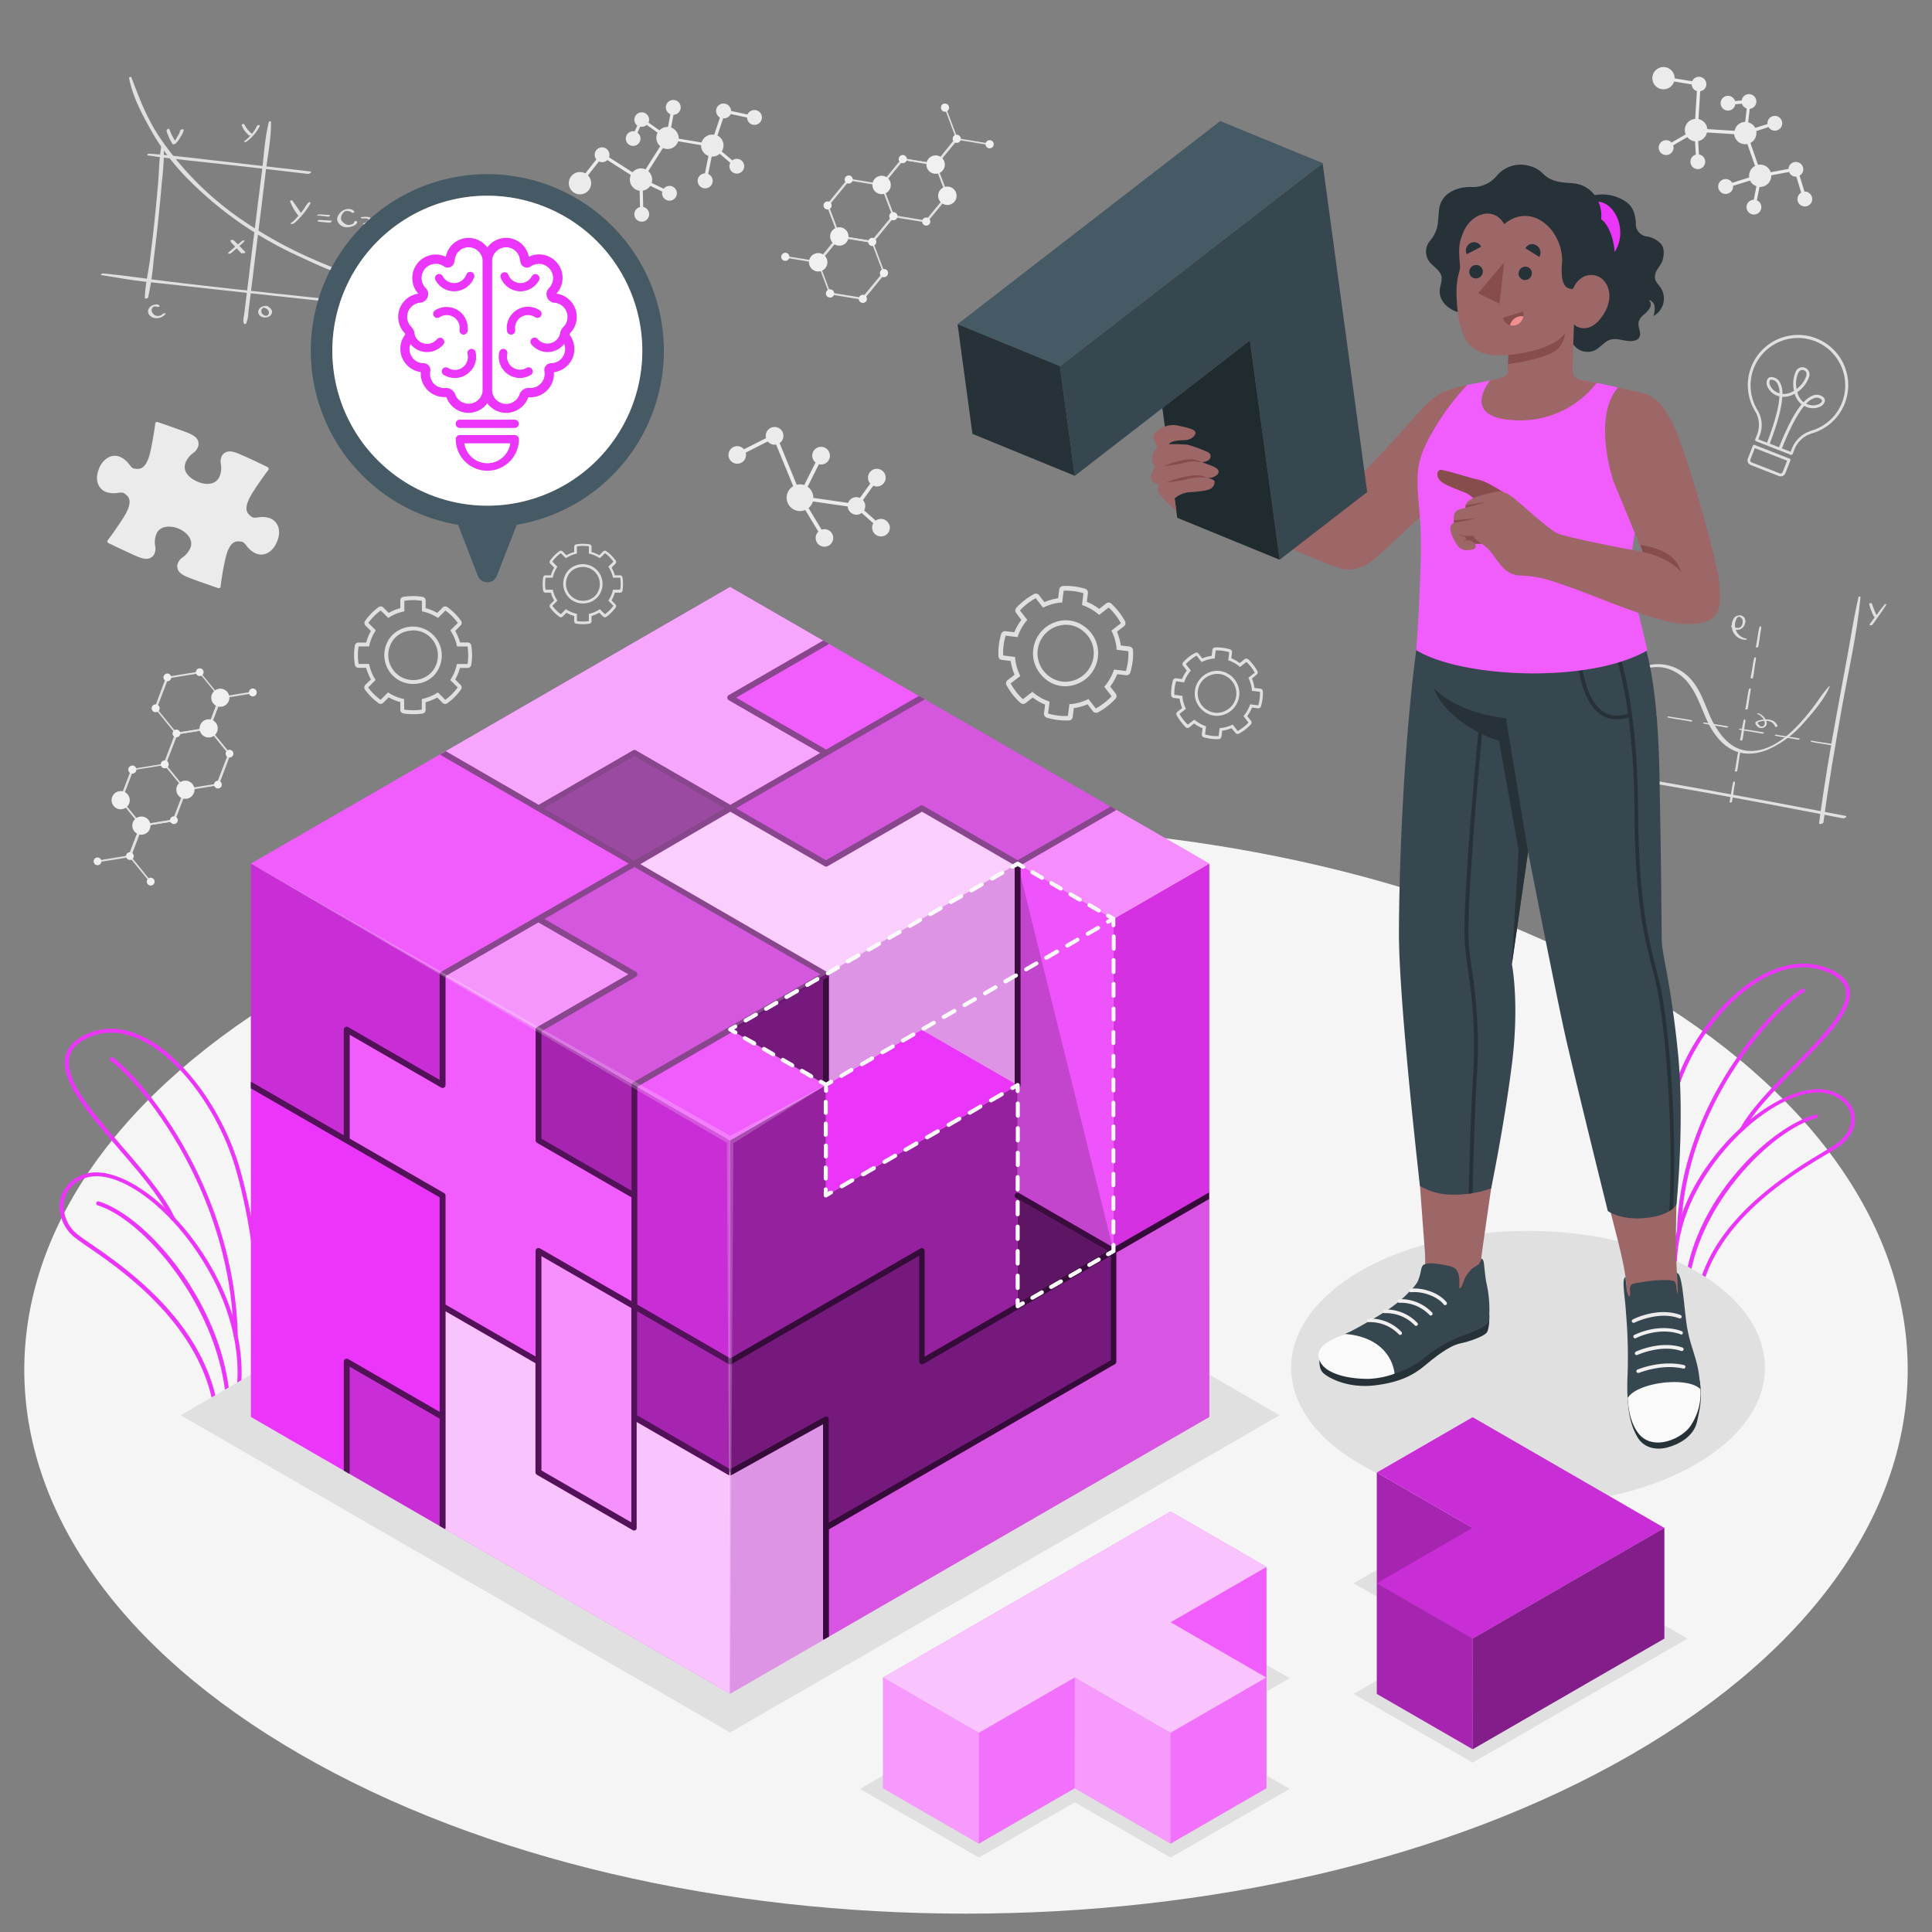<svg xmlns="http://www.w3.org/2000/svg" viewBox="0 0 500 500"><rect x="0" y="0" width="500" height="500" fill="#808080" stroke="none"/><g id="freepik--Floor--inject-7"><path id="freepik--floor--inject-7" d="M77.67,454c-95.18-54.95-95.18-144,0-199s249.49-54.95,344.66,0,95.18,144,0,199S172.84,509,77.67,454Z" style="fill:#f5f5f5"></path></g><g id="freepik--Graphics--inject-7"><g id="freepik--graphics--inject-7"><path d="M481,154.5c-1.2,5-1.9,9.86-2.81,14.77s-1.79,9.67-2.67,14.5c-1.8,9.8-3.48,19.58-4.74,29.27-.06.42,1.08.16,1.13-.23,1.27-9.75,3-19.59,4.73-29.44,1.72-9.62,4-19.43,4.85-28.87,0-.14-.44-.2-.49,0Z" style="fill:#e0e0e0"></path><path d="M402.58,198.47c12.47,2.2,25.15,4.19,37.59,6.42s24.56,4.52,36.74,6.88c.5.1,1.29-.51.73-.62q-18.12-3.5-36.42-6.81c-12.57-2.24-25.13-4.54-38.15-6.29-.41-.05-.94.34-.49.42Z" style="fill:#e0e0e0"></path><path d="M483.76,156.29a8.33,8.33,0,0,0,.51,1.7,15.81,15.81,0,0,0,.72,1.63c.05.11.23.15.45.1s.39-.18.34-.29c-.27-.53-.53-1.08-.75-1.63s-.38-1.09-.62-1.62c-.06-.15-.68-.12-.65.11Z" style="fill:#e0e0e0"></path><path d="M487.79,156.39c-.73.86-1.36,1.72-2,2.59l-1,1.3-.49.68a5.07,5.07,0,0,0-.45.65c-.11.23.45.35.7.08a12.31,12.31,0,0,0,.9-1.22l.87-1.23c.66-.92,1.3-1.84,1.84-2.76.09-.14-.27-.27-.42-.09Z" style="fill:#e0e0e0"></path><path d="M402.18,201.37c-.24.24-.06.38.06.54s.3.36.45.54c.3.35.59.71.87,1.07s.53.71.78,1.08c.14.18.27.37.39.56s.2.4.58.45a.57.57,0,0,0,.54-.24c.09-.24-.1-.39-.22-.56l-.4-.56c-.26-.36-.55-.71-.84-1.06s-.61-.72-.93-1.08-.51-.73-1.1-.79a.24.24,0,0,0-.18.05Z" style="fill:#e0e0e0"></path><path d="M406.41,201.86c-.09-.13-.41-.09-.65,0a3.3,3.3,0,0,0-.65.42c-.41.32-.81.65-1.19,1-.77.66-1.48,1.33-2.14,2-.32.33.53.35.82,0,.56-.58,1.16-1.16,1.78-1.73.29-.27.6-.53.91-.8l.43-.37.26-.22a.63.63,0,0,1,.32-.15c.15,0,.14-.15.11-.2Z" style="fill:#e0e0e0"></path><path d="M473.41,177.56a32,32,0,0,0-3.08,4c-1.15,1.57-2.34,3.14-3.71,4.7-2.44,2.76-6.55,7-11.55,7.9-4.84.92-7.68-1.7-9.33-3.6a23.53,23.53,0,0,1-3.68-6.41c-1.65-3.84-3-8.15-7.31-10.71a11,11,0,0,0-8.44-1.19,20.65,20.65,0,0,0-9,4.9c-6.39,5.79-9.95,12.93-10.85,18.65,0,.18.59.19.67,0,2-5.9,4.28-12.15,10.57-18.06,3.5-3.29,9-6.06,13.54-4.79a10.86,10.86,0,0,1,5.82,4c2.8,3.65,3.67,8.1,6,11.93,1.88,3,6.18,8.43,14.44,5.13a26.15,26.15,0,0,0,9.26-6.9c2.71-3,5.6-6.47,6.77-9.46,0-.05,0-.12-.12-.05Z" style="fill:#e0e0e0"></path><path d="M455.61,162.05a.48.48,0,0,0-.3.39c-.07.26-.13.53-.18.79-.09.46-.15.91-.23,1.37-.15.93-.29,1.86-.49,2.8-.05.21.57.21.62,0,.18-.91.31-1.81.43-2.72.06-.45.13-.9.2-1.34s.28-1,0-1.24c0,0,0,0-.05,0Z" style="fill:#e0e0e0"></path><path d="M454.25,170.08a.48.48,0,0,0-.3.39c-.07.26-.13.53-.18.79-.09.46-.15.91-.23,1.37-.15.93-.29,1.86-.49,2.8-.05.21.57.21.62,0,.18-.91.31-1.81.43-2.72.06-.45.13-.9.2-1.35s.28-1,0-1.23c0,0,0,0-.05,0Z" style="fill:#e0e0e0"></path><path d="M452.89,178.11a.48.48,0,0,0-.3.39c-.07.26-.13.53-.18.79-.09.46-.15.91-.23,1.37-.15.93-.29,1.86-.49,2.8-.05.2.56.21.62,0,.18-.91.3-1.81.43-2.72.06-.45.13-.9.2-1.35s.28-1,0-1.24a.08.08,0,0,0-.05,0Z" style="fill:#e0e0e0"></path><path d="M451.53,186.14a.48.48,0,0,0-.3.39c-.07.26-.13.53-.18.79-.09.46-.15.91-.23,1.37-.15.93-.29,1.86-.49,2.8-.05.2.56.21.61,0,.19-.91.31-1.81.44-2.72.06-.45.13-.9.2-1.35s.28-1,0-1.24Z" style="fill:#e0e0e0"></path><path d="M450.17,194.17a.48.48,0,0,0-.3.39c-.07.26-.13.53-.18.79-.09.46-.15.91-.23,1.36-.15.94-.29,1.87-.49,2.81-.05.2.56.21.61,0,.19-.91.31-1.82.44-2.72.06-.45.13-.9.2-1.35s.28-1,0-1.24Z" style="fill:#e0e0e0"></path><path d="M448.81,202.2a.48.48,0,0,0-.3.39c-.07.26-.13.53-.18.79-.09.46-.15.91-.23,1.36-.15.94-.3,1.87-.49,2.81-.05.2.56.21.61,0,.19-.91.31-1.82.44-2.72.06-.45.13-.9.2-1.35s.28-1,0-1.24a0,0,0,0,0-.05,0Z" style="fill:#e0e0e0"></path><path d="M422.24,184c.06.11.19.14.37.18l.74.14c.53.1,1.07.18,1.62.27,1.09.17,2.18.34,3.23.56a.56.56,0,0,0,.44-.09c.11-.1.05-.21-.07-.23-1.05-.21-2.13-.37-3.22-.54l-1.61-.25-.94-.15a.7.7,0,0,0-.53,0s0,.07,0,.09Z" style="fill:#e0e0e0"></path><path d="M431.51,185.57c.07.11.19.14.37.18l.74.14c.53.1,1.08.19,1.62.27,1.09.18,2.18.34,3.24.56a.54.54,0,0,0,.43-.09c.11-.1,0-.21-.07-.23-1-.21-2.13-.37-3.22-.54l-1.61-.25-.94-.15a.75.75,0,0,0-.53,0s-.05.07,0,.09Z" style="fill:#e0e0e0"></path><path d="M440.78,187.14c.07.11.19.14.37.18l.74.14c.53.1,1.08.19,1.62.27,1.09.18,2.18.35,3.24.56a.53.53,0,0,0,.43-.09c.11-.1.05-.21-.07-.23-1.05-.21-2.13-.37-3.21-.54l-1.62-.25-.94-.15a.72.72,0,0,0-.52,0c-.05,0-.05.07,0,.09Z" style="fill:#e0e0e0"></path><path d="M450.05,188.71c.07.11.2.14.37.18l.74.14c.53.1,1.08.19,1.62.27,1.09.18,2.19.35,3.24.56a.53.53,0,0,0,.43-.09c.11-.1.05-.21-.07-.23-1.05-.21-2.13-.37-3.21-.54l-1.61-.25-.95-.15a.73.73,0,0,0-.52,0s0,.07,0,.09Z" style="fill:#e0e0e0"></path><path d="M459.32,190.28c.07.11.2.14.37.18l.74.15,1.62.26c1.09.18,2.19.35,3.24.56a.53.53,0,0,0,.43-.09c.11-.1,0-.21-.07-.23-1-.21-2.13-.37-3.21-.54l-1.61-.25c-.32,0-.63-.09-.94-.15a.75.75,0,0,0-.53,0c-.05,0-.05.07,0,.09Z" style="fill:#e0e0e0"></path><path d="M468.59,191.85c.07.12.2.14.37.18l.75.15c.53.1,1.07.18,1.61.27,1.09.17,2.19.34,3.24.55a.56.56,0,0,0,.44-.09c.11-.1,0-.21-.08-.23-1-.2-2.12-.37-3.21-.53l-1.61-.25-.94-.16a.75.75,0,0,0-.53,0c-.05,0-.05.07,0,.09Z" style="fill:#e0e0e0"></path><path d="M422.33,184.11a25.58,25.58,0,0,0,2.63.49c.92.16,1.85.33,2.79.48a1.71,1.71,0,0,0,.76,0c.39-.16.07-.42-.25-.29.08,0,.27,0,.19,0l-.12,0-.38-.06-1.2-.19-3-.5c-.43-.07-.86-.15-1.31-.2-.26,0-.25.23-.12.27Z" style="fill:#e0e0e0"></path><path d="M413.48,182.61c.79.22,1.72.33,2.57.48l2.82.48a2.3,2.3,0,0,0,.72.08c.16,0,.27-.14.25-.23s-.19-.12-.35-.1c.22,0,.14,0,0,0l-.37-.06L418,183l-3-.5c-.45-.07-.89-.15-1.36-.2-.26,0-.25.23-.12.27Z" style="fill:#e0e0e0"></path><path d="M405.37,181.24c.79.22,1.75.34,2.62.49l2.79.47a1.5,1.5,0,0,0,.77.05c.39-.16.07-.42-.26-.28.09,0,.27,0,.19,0h-.12l-.38-.06-1.2-.2-3-.49c-.43-.07-.86-.15-1.3-.2-.27,0-.26.23-.12.27Z" style="fill:#e0e0e0"></path><path d="M448,162.12a1.92,1.92,0,0,0,2.61.6,2,2,0,0,0,1-1.42,1.5,1.5,0,0,0-1.79-2,1.86,1.86,0,0,0-1.27,1,3.69,3.69,0,0,0,0,3.26,3.49,3.49,0,0,0,3.29,2c.27,0,.3-.24.14-.28a3.52,3.52,0,0,1-2.77-4.66,1.91,1.91,0,0,1,.36-.73.58.58,0,0,1,.79-.17,1.23,1.23,0,0,1,.63,1.35c0,.36-.24,1.36-1.15,1.44a1.7,1.7,0,0,1-1.41-.62c-.1-.09-.44,0-.39.13Z" style="fill:#e0e0e0"></path><path d="M454.83,184.79a3.33,3.33,0,0,1,1.54,1.29,2.05,2.05,0,0,1,.34.93.91.91,0,0,1-.4.92.74.74,0,0,1-1-.23c-.13-.13-.67-.56-.29-.8a3.24,3.24,0,0,1,.69-.21,4.58,4.58,0,0,1,.81-.14,3.42,3.42,0,0,1,1.35.11,2.17,2.17,0,0,1,1.52,1.36c.06.19.69.1.63-.14a2.48,2.48,0,0,0-1.9-1.58,4.67,4.67,0,0,0-1.85-.07,7.21,7.21,0,0,0-.9.19,2.71,2.71,0,0,0-.86.34c-.48.37-.1.75.09,1a1.54,1.54,0,0,0,1.16.67,1.56,1.56,0,0,0,1.27-.57,1.3,1.3,0,0,0,.12-1.18,3.4,3.4,0,0,0-2.14-2.1c-.21-.08-.33.18-.18.24Z" style="fill:#e0e0e0"></path><path d="M411.57,176.26a1.18,1.18,0,0,0-1-.26,2.56,2.56,0,0,0-1,.29,2.21,2.21,0,0,0-1.06,1.44.88.88,0,0,0,0,.78.92.92,0,0,0,.72.27,2.35,2.35,0,0,0,1.6-.71,2,2,0,0,0,.63-1.61l-.69.09a2,2,0,0,0,.95,1.88,1.54,1.54,0,0,0,1.24.08c.53-.19.8-.62.74-.88a.27.27,0,0,0-.41,0c-.14.14-.35.58-.67.62a.89.89,0,0,1-.65-.29,2.07,2.07,0,0,1-.51-1.47c0-.21-.71-.16-.69.09a1.7,1.7,0,0,1-.5,1.37c-.24.26-.82.65-1.09.41s-.05-.5,0-.74a2,2,0,0,1,.39-.74,1.3,1.3,0,0,1,.66-.45,1.81,1.81,0,0,1,1.08.07.24.24,0,0,0,.19-.07c.06-.06,0-.1,0-.14Z" style="fill:#e0e0e0"></path></g><g id="freepik--Gears--inject-7"><g id="freepik--Gear--inject-7"><path d="M106.89,184.83a14.83,14.83,0,0,1-2.51-.2.93.93,0,0,1-.78-.92v-2a12.66,12.66,0,0,1-3-1.24l-1.41,1.41A.93.93,0,0,1,98,182a15.38,15.38,0,0,1-3.56-3.55.94.94,0,0,1,.1-1.2L96,175.83a12.84,12.84,0,0,1-1.24-3h-2a.93.93,0,0,1-.92-.77,15.22,15.22,0,0,1,0-5,.94.94,0,0,1,.92-.77h2a13,13,0,0,1,1.24-3l-1.41-1.4a.94.94,0,0,1-.1-1.2A15.23,15.23,0,0,1,98,157.11a.92.92,0,0,1,1.19.11l1.41,1.4a12.16,12.16,0,0,1,3-1.23v-2a.93.93,0,0,1,.78-.92,15.66,15.66,0,0,1,5,0,.93.93,0,0,1,.78.92v2a12.32,12.32,0,0,1,3,1.23l1.4-1.4a.93.93,0,0,1,1.2-.11,15.42,15.42,0,0,1,3.56,3.56.94.94,0,0,1-.11,1.2l-1.4,1.4a13,13,0,0,1,1.24,3h2a.92.92,0,0,1,.91.77,15,15,0,0,1,.21,2.52,15.27,15.27,0,0,1-.21,2.51.93.93,0,0,1-.92.78h-2a12.84,12.84,0,0,1-1.24,3l1.4,1.4a.93.93,0,0,1,.1,1.2,15.19,15.19,0,0,1-3.55,3.56.94.94,0,0,1-1.2-.1l-1.4-1.41a12.84,12.84,0,0,1-3,1.24v2a.93.93,0,0,1-.78.92A14.83,14.83,0,0,1,106.89,184.83Zm-2.27-1.19a15,15,0,0,0,4.54,0v-2.72l.39-.1a11.6,11.6,0,0,0,3.43-1.41l.34-.22,1.92,1.92a13.78,13.78,0,0,0,3.21-3.21L116.53,176l.21-.34a11.22,11.22,0,0,0,1.42-3.43l.1-.39H121a14.57,14.57,0,0,0,.18-2.27,14.19,14.19,0,0,0-.18-2.27h-2.71l-.1-.39a11.32,11.32,0,0,0-1.42-3.43l-.21-.35,1.92-1.91a14,14,0,0,0-3.21-3.21l-1.92,1.92-.34-.22a11.4,11.4,0,0,0-3.43-1.41l-.39-.09v-2.72a14.4,14.4,0,0,0-4.54,0v2.72l-.39.09a11.4,11.4,0,0,0-3.43,1.41l-.34.22L98.54,158a14.21,14.21,0,0,0-3.22,3.21l1.93,1.91-.21.35a11.61,11.61,0,0,0-1.43,3.43l-.09.39H92.81a13.66,13.66,0,0,0,0,4.54h2.71l.09.39A11.5,11.5,0,0,0,97,175.64l.21.34-1.93,1.93a14.17,14.17,0,0,0,3.22,3.2l1.92-1.92.34.22a11.5,11.5,0,0,0,3.43,1.41l.39.1Zm4.62-28.16Zm-4.7,0ZM106.9,177a7.39,7.39,0,0,1-5.26-2.17,7.54,7.54,0,0,1-1.68-8,7.08,7.08,0,0,1,4.15-4.15,7.48,7.48,0,0,1,9.7,9.71,7,7,0,0,1-4.14,4.14A8,8,0,0,1,106.9,177Zm0-13.83a7.08,7.08,0,0,0-2.42.44,6.06,6.06,0,0,0-3.54,3.54,6.47,6.47,0,0,0,8.4,8.4h0a6.06,6.06,0,0,0,3.54-3.54,6.56,6.56,0,0,0-1.44-7A6.39,6.39,0,0,0,106.88,163.14Z" style="fill:#e0e0e0"></path></g><g id="freepik--gear--inject-7"><path d="M150.85,161.54a9.66,9.66,0,0,1-1.72-.14.62.62,0,0,1-.53-.62v-1.37a8.12,8.12,0,0,1-2-.84l-1,1a.62.62,0,0,1-.81.07,10.62,10.62,0,0,1-2.44-2.43.64.64,0,0,1,.07-.82l1-1a8.47,8.47,0,0,1-.85-2h-1.36a.64.64,0,0,1-.63-.53,11.08,11.08,0,0,1-.14-1.72,10.89,10.89,0,0,1,.14-1.72.63.63,0,0,1,.63-.53h1.36a8.47,8.47,0,0,1,.85-2l-1-1a.66.66,0,0,1-.07-.82,10.42,10.42,0,0,1,2.44-2.43.62.62,0,0,1,.81.07l1,1a8.47,8.47,0,0,1,2-.85v-1.36a.63.63,0,0,1,.53-.63,11,11,0,0,1,3.44,0,.63.63,0,0,1,.52.63v1.36a8.54,8.54,0,0,1,2,.85l1-1a.64.64,0,0,1,.82-.07,10.38,10.38,0,0,1,2.43,2.43.64.64,0,0,1-.07.82l-1,1a8.86,8.86,0,0,1,.84,2h1.36a.63.63,0,0,1,.63.53,10.89,10.89,0,0,1,.14,1.72,11.28,11.28,0,0,1-.14,1.72.64.64,0,0,1-.63.53h-1.36a8.86,8.86,0,0,1-.84,2l1,1a.64.64,0,0,1,.07.82,10.57,10.57,0,0,1-2.43,2.43.64.64,0,0,1-.82-.07l-1-1a8.35,8.35,0,0,1-2,.84v1.37a.62.62,0,0,1-.52.62A9.82,9.82,0,0,1,150.85,161.54Zm-1.55-.81a10.07,10.07,0,0,0,3.1,0v-1.86l.27-.07a7.86,7.86,0,0,0,2.34-1l.23-.15,1.32,1.31a9.68,9.68,0,0,0,2.19-2.19l-1.31-1.32.14-.23a7.73,7.73,0,0,0,1-2.34l.07-.27h1.85a10.24,10.24,0,0,0,.13-1.55,9.82,9.82,0,0,0-.13-1.55h-1.85l-.07-.27a7.79,7.79,0,0,0-1-2.35l-.14-.23,1.31-1.31a9.73,9.73,0,0,0-2.19-2.2l-1.32,1.32-.23-.15a8.11,8.11,0,0,0-2.34-1l-.27-.06v-1.86a10.07,10.07,0,0,0-3.1,0v1.86l-.27.06a8.05,8.05,0,0,0-2.35,1l-.23.15-1.31-1.32a9.57,9.57,0,0,0-2.2,2.2l1.32,1.31-.15.23a8.05,8.05,0,0,0-1,2.35l-.06.27h-1.86a10.07,10.07,0,0,0,0,3.1h1.86l.06.27a8,8,0,0,0,1,2.34l.15.23-1.32,1.32a9.53,9.53,0,0,0,2.2,2.19l1.31-1.31.23.15a7.81,7.81,0,0,0,2.35,1l.27.07Zm3.15-19.25Zm-3.21,0Zm1.61,14.69a5,5,0,0,1-3.59-1.48,5.15,5.15,0,0,1-1.15-5.49,4.85,4.85,0,0,1,2.84-2.84,5.11,5.11,0,0,1,6.63,6.64,4.88,4.88,0,0,1-2.83,2.83A5.53,5.53,0,0,1,150.85,156.17Zm0-9.45a4.76,4.76,0,0,0-1.65.3,4.08,4.08,0,0,0-2.42,2.42,4.41,4.41,0,0,0,5.74,5.73h0a4.14,4.14,0,0,0,2.42-2.41,4.48,4.48,0,0,0-1-4.76A4.36,4.36,0,0,0,150.84,146.72Z" style="fill:#e0e0e0"></path></g></g><g id="freepik--gears--inject-7"><g id="freepik--gear--inject-7"><path d="M262.06,179.75a19,19,0,0,1-1.57-2.4,1.05,1.05,0,0,1,.28-1.34l1.8-1.39a14,14,0,0,1-1-3.56l-2.25-.28a1,1,0,0,1-.93-1,17.35,17.35,0,0,1,.71-5.68,1.06,1.06,0,0,1,1.14-.75l2.26.28a14.68,14.68,0,0,1,1.82-3.2L263,158.64a1,1,0,0,1,.05-1.36,17.51,17.51,0,0,1,4.52-3.52,1.05,1.05,0,0,1,1.34.28l1.39,1.79a14.48,14.48,0,0,1,3.55-1l.28-2.25a1.07,1.07,0,0,1,1-.93,17.28,17.28,0,0,1,5.68.71,1.05,1.05,0,0,1,.74,1.15l-.28,2.24a13.89,13.89,0,0,1,3.2,1.83l1.79-1.39a1,1,0,0,1,1.37.05,17.64,17.64,0,0,1,3.52,4.52,1.06,1.06,0,0,1-.29,1.33l-1.79,1.4a14,14,0,0,1,1,3.55l2.24.28a1.05,1.05,0,0,1,.93,1,17.34,17.34,0,0,1-.7,5.68,1.06,1.06,0,0,1-1.15.75l-2.25-.28a14.45,14.45,0,0,1-1.82,3.2l1.39,1.79a1.06,1.06,0,0,1,0,1.37,18.7,18.7,0,0,1-2.12,1.94,17.7,17.7,0,0,1-2.4,1.57,1.07,1.07,0,0,1-1.35-.28l-1.39-1.79a13.93,13.93,0,0,1-3.55,1l-.28,2.25a1,1,0,0,1-1,.93,17.28,17.28,0,0,1-5.68-.71,1.06,1.06,0,0,1-.75-1.15l.28-2.24a14.55,14.55,0,0,1-3.2-1.83l-1.79,1.4a1.06,1.06,0,0,1-1.37,0A17.88,17.88,0,0,1,262.06,179.75Zm-.51-2.88a16.57,16.57,0,0,0,3.17,4.08l2.45-1.9.36.29a13,13,0,0,0,3.67,2.09l.43.16-.39,3.07a16.13,16.13,0,0,0,5.13.63l.39-3.07.45,0a13.11,13.11,0,0,0,4.07-1.12l.42-.19,1.9,2.44a17.32,17.32,0,0,0,2.17-1.43,15.85,15.85,0,0,0,1.91-1.74l-1.9-2.44.29-.36a13.13,13.13,0,0,0,2.09-3.68l.16-.43,3.07.39a16.21,16.21,0,0,0,.64-5.13l-3.07-.38,0-.46a13,13,0,0,0-1.12-4.07l-.2-.42,2.45-1.9a16.34,16.34,0,0,0-3.17-4.08l-2.45,1.91-.35-.29a12.87,12.87,0,0,0-3.67-2.1l-.43-.16.38-3.06a16.14,16.14,0,0,0-5.13-.65l-.38,3.07-.45,0a13.37,13.37,0,0,0-4.08,1.12l-.42.19-1.9-2.44a16.08,16.08,0,0,0-2.16,1.42,15.24,15.24,0,0,0-1.92,1.76l1.9,2.44-.29.35a13,13,0,0,0-2.08,3.68l-.16.43-3.08-.39a16.2,16.2,0,0,0-.63,5.13l3.06.39.05.45a13,13,0,0,0,1.13,4.07l.19.42Zm28.54-15.53Zm-3.28-4.22Zm-17.67,17.14a8.33,8.33,0,0,1-1.73-6.24,8.58,8.58,0,0,1,6-7.12,8,8,0,0,1,6.62.83,8.52,8.52,0,0,1-1.94,15.5,8,8,0,0,1-6.62-.83A9.08,9.08,0,0,1,269.14,174.26Zm12.41-9.68a8,8,0,0,0-2.08-1.87,6.91,6.91,0,0,0-5.66-.71,7.37,7.37,0,0,0-1.68,13.42h0a6.87,6.87,0,0,0,5.66.7A7.42,7.42,0,0,0,283,170,7.25,7.25,0,0,0,281.55,164.58Z" style="fill:#e0e0e0"></path></g><g id="freepik--gear--inject-7"><path d="M305.6,186.75a12.3,12.3,0,0,1-1.08-1.65.71.71,0,0,1,.2-.91l1.22-.95a10,10,0,0,1-.67-2.43l-1.53-.19a.74.74,0,0,1-.64-.69,12.13,12.13,0,0,1,.48-3.88.72.72,0,0,1,.79-.51l1.54.19a9.88,9.88,0,0,1,1.24-2.19l-.95-1.22a.71.71,0,0,1,0-.93,12.16,12.16,0,0,1,1.44-1.34,12.57,12.57,0,0,1,1.65-1.07.72.72,0,0,1,.91.2l.95,1.22a9.74,9.74,0,0,1,2.43-.67l.19-1.54a.73.73,0,0,1,.69-.63,11.82,11.82,0,0,1,3.88.49.72.72,0,0,1,.51.78l-.19,1.53a10.09,10.09,0,0,1,2.19,1.25l1.22-1a.73.73,0,0,1,.94,0,12,12,0,0,1,2.4,3.08.73.73,0,0,1-.2.92l-1.22,1a9.62,9.62,0,0,1,.67,2.43l1.53.19a.73.73,0,0,1,.64.69,11.86,11.86,0,0,1-.49,3.88.72.72,0,0,1-.78.51l-1.54-.2a10.12,10.12,0,0,1-1.24,2.2l.95,1.22a.71.71,0,0,1,0,.93,12.14,12.14,0,0,1-1.44,1.33,12.27,12.27,0,0,1-1.65,1.07.71.71,0,0,1-.91-.19l-1-1.22a9.84,9.84,0,0,1-2.43.66l-.19,1.54a.73.73,0,0,1-.69.63,11.53,11.53,0,0,1-3.88-.48.71.71,0,0,1-.51-.78l.19-1.54a9.18,9.18,0,0,1-2.19-1.25l-1.22,1a.73.73,0,0,1-.94,0A11.34,11.34,0,0,1,305.6,186.75Zm-.35-2a11.47,11.47,0,0,0,2.16,2.79l1.68-1.3.24.19a8.72,8.72,0,0,0,2.51,1.43l.29.11-.26,2.1a11,11,0,0,0,3.51.43l.26-2.09.31,0a8.9,8.9,0,0,0,2.78-.76l.29-.13,1.3,1.67a11.5,11.5,0,0,0,1.48-1,10.58,10.58,0,0,0,1.31-1.19l-1.3-1.67.2-.24a9.2,9.2,0,0,0,1.42-2.52l.11-.29,2.1.27a11.32,11.32,0,0,0,.44-3.51l-2.1-.26,0-.31a9,9,0,0,0-.77-2.79l-.13-.28,1.67-1.3a11.32,11.32,0,0,0-2.17-2.79l-1.67,1.3-.24-.2a8.92,8.92,0,0,0-2.51-1.43l-.3-.11.27-2.09a11,11,0,0,0-3.51-.44l-.26,2.1-.31,0a9,9,0,0,0-2.79.77l-.28.13-1.3-1.67a11.08,11.08,0,0,0-1.48,1,9.92,9.92,0,0,0-1.31,1.2l1.3,1.67-.2.24a8.79,8.79,0,0,0-1.42,2.51l-.11.29-2.1-.26a11,11,0,0,0-.44,3.51l2.1.26,0,.31a8.8,8.8,0,0,0,.77,2.78l.13.29Zm19.5-10.62Zm-2.24-2.88ZM310.43,183a5.72,5.72,0,0,1-1.18-4.27,5.88,5.88,0,0,1,4.13-4.87,5.47,5.47,0,0,1,4.53.57A5.82,5.82,0,0,1,316.59,185a5.51,5.51,0,0,1-4.53-.56A6.36,6.36,0,0,1,310.43,183Zm8.48-6.63a5.43,5.43,0,0,0-1.42-1.27,4.68,4.68,0,0,0-3.86-.48,5,5,0,0,0-1.15,9.16h0a4.65,4.65,0,0,0,3.86.49,5.09,5.09,0,0,0,3.6-4.21A5,5,0,0,0,318.91,176.37Z" style="fill:#e0e0e0"></path></g></g><g id="freepik--graphics--inject-7"><path d="M69.61,31.45c-1.12,4.44-1.29,8.75-1.84,13.07s-1.11,8.81-1.65,13.21S65,66.51,64.49,70.9c-.28,2.24-.56,4.47-.83,6.71L63.24,81c-.11.94-.47,2-.08,2.79,0,.08.4.13.5,0a8,8,0,0,0,.63-3.08l.42-3.35c.27-2.24.55-4.47.83-6.71q.79-6.47,1.6-12.94t1.58-12.9c.53-4.42,1.51-9.07,1.41-13.32,0-.14-.47-.17-.52.05Z" style="fill:#e0e0e0"></path><path d="M41.77,37.71c-.6,3.38-.6,6.65-.88,9.95s-.59,6.57-.94,9.87-.72,6.39-1.13,9.6-1.28,6.82-1.34,10c0,.25.79.13.86-.16a73.81,73.81,0,0,0,1.44-9.88c.43-3.37.82-6.72,1.17-10.07s.66-6.58.93-9.86a69.42,69.42,0,0,0,.54-9.58c0-.19-.6-.16-.65.1Z" style="fill:#e0e0e0"></path><path d="M38.22,40.21c6.69,1,13.76,1.63,20.65,2.41S72.72,44.18,79.65,45c.49.06,1.26-.56.71-.62L59.59,42c-7-.77-13.82-1.72-21-2.23-.36,0-.73.37-.37.43Z" style="fill:#e0e0e0"></path><path d="M26.25,71.19c11.14,1.89,9.53,1.47,21.17,2.78,11.48,1.3,23,2.52,34.52,3.78Q92.08,78.85,102.18,80c.47.06,1.26-.53.72-.59-23.09-2.67-35.68-3.72-58.68-6.48-6.74-.81-10.65-1.49-17.5-2.17-.38,0-.89.34-.47.42Z" style="fill:#e0e0e0"></path><path d="M33.39,20.15c1,5.23,3.65,9.92,6.22,14.49A60.18,60.18,0,0,0,49.2,46.9,96.3,96.3,0,0,0,77.73,66.5c6.38,3,13.2,6.07,21.62,7.21.34,0,.64-.25.34-.34-3.2-1-6.62-1.68-9.7-2.74-3.4-1.17-6.62-2.5-9.74-3.89a111.18,111.18,0,0,1-15.78-8.6A81,81,0,0,1,41.19,35.35C38,30.55,36,25.36,34,20c-.06-.16-.6-.12-.56.11Z" style="fill:#e0e0e0"></path><path d="M63.75,36.69a11.34,11.34,0,0,0,2.13-2,9.88,9.88,0,0,0,.8-1.1c.13-.2.24-.39.35-.59s.29-.43.19-.55a.48.48,0,0,0-.61.05,1.68,1.68,0,0,0-.34.56c-.1.18-.21.36-.32.54a10,10,0,0,1-.76,1.06,11.36,11.36,0,0,1-1.93,1.84c-.31.24.2.38.49.17Z" style="fill:#e0e0e0"></path><path d="M62.56,32.3a1.42,1.42,0,0,0,.24.67,4.94,4.94,0,0,0,.35.64,6.21,6.21,0,0,0,.91,1.08c.15.15.3.41.66.39a.65.65,0,0,0,.49-.23c.11-.15,0-.24-.12-.32a7.72,7.72,0,0,1-1-1c-.16-.21-.32-.42-.46-.64a3.36,3.36,0,0,0-.48-.76c-.13-.11-.62,0-.63.2Z" style="fill:#e0e0e0"></path><path d="M43.39,33.43c-.44.3-.25.64-.16.89s.26.68.4,1a16.18,16.18,0,0,0,1,1.93c.11.19.58.11.85-.13a5.87,5.87,0,0,0,1.24-1.71,4.62,4.62,0,0,0,.84-1.78c0-.33-.93-.12-.95.2a4.36,4.36,0,0,1-.78,1.64,5.38,5.38,0,0,1-1.12,1.57l.86-.13c-.35-.58-.66-1.18-1-1.78s-.48-1.13-.76-1.67a.77.77,0,0,0,0,.15l0-.09c.12-.19-.29-.25-.51-.1Z" style="fill:#e0e0e0"></path><path d="M59.61,62.35a3,3,0,0,0,.68.88c.25.28.49.55.74.81l.75.8.37.4c.13.13.32.26.36.43a2.61,2.61,0,0,1,.17-.28l-.08.06.52-.16H63c-.16,0-.48.09-.51.24.72,0,1,0,1-.27a.61.61,0,0,0-.07-.1l-.2-.21c-.15-.14-.29-.29-.43-.44L62,63.68l-.81-.81a4.34,4.34,0,0,0-.88-.76c-.15-.08-.75,0-.66.24Z" style="fill:#e0e0e0"></path><path d="M62.65,62.36c-1.07.86-2.08,1.74-3.1,2.62-.24.2-.76.57-.41.68a.93.93,0,0,0,.77-.23c.12-.09.23-.19.34-.29l1.52-1.33c.5-.43,1-.86,1.43-1.3.28-.27-.25-.39-.55-.15Z" style="fill:#e0e0e0"></path><path d="M75.07,52.11a13.68,13.68,0,0,0,2.16,3.72c.18.24,1.09-.17.88-.45-.88-1.13-1.58-2.34-2.46-3.47-.11-.14-.65,0-.58.2Z" style="fill:#e0e0e0"></path><path d="M79.79,52.44a8.84,8.84,0,0,0-1,1.44c-.3.43-.63.87-1,1.31s-.68.81-1.06,1.21a8.76,8.76,0,0,1-1.36,1.27c-.31.22-.05.41.28.3-.21,0-.26,0-.14,0h.1a2.13,2.13,0,0,0,.33-.11,2.47,2.47,0,0,0,.46-.31c.25-.21.47-.44.69-.66.47-.47.9-.95,1.3-1.43s.79-1,1.13-1.49c.2-.29.38-.58.56-.87a1.3,1.3,0,0,0,.28-.65c0-.14-.36-.23-.57,0Z" style="fill:#e0e0e0"></path><path d="M82.28,55.78l.67.07.65.07c.4,0,.79.1,1.18.16a.81.81,0,0,0,.58-.2c.14-.14,0-.24-.13-.26h-.09l-.13,0-.31,0-.62-.06c-.25,0-.49-.05-.75-.06h-.85a.47.47,0,0,0-.39.16c-.06.11.06.18.19.19Z" style="fill:#e0e0e0"></path><path d="M82.29,57.31a5.73,5.73,0,0,0,.74.11l.7.08,1.37.13a1,1,0,0,0,.66-.21c.16-.15.12-.31-.07-.32L84.17,57c-.51,0-1-.08-1.58-.07a.65.65,0,0,0-.39.18.13.13,0,0,0,.09.21Z" style="fill:#e0e0e0"></path><path d="M91.7,54.83c-.21-.53-1-.89-2-.7a3.05,3.05,0,0,0-2.12,1.56,1.75,1.75,0,0,0,.09,2.13,2.74,2.74,0,0,0,2.33,1,4.36,4.36,0,0,0,1.88-.57c.47-.31.73-.75.42-1a.52.52,0,0,0-.57.09c-.12.17-.18.42-.39.58a1.48,1.48,0,0,1-.64.22,1.68,1.68,0,0,1-1.14-.09,3.58,3.58,0,0,1-.9-.65,1.19,1.19,0,0,1-.42-.91,2.4,2.4,0,0,1,.29-1,1.94,1.94,0,0,1,.71-.76,1.29,1.29,0,0,1,.84-.12,2.25,2.25,0,0,1,1,.43c.16.11.7,0,.61-.25Z" style="fill:#e0e0e0"></path><path d="M93.67,56.53c.54,0,1.43-.08,1.66.21s-.69.86-1.14,1-.21.36,0,.37c1.15,0,1.91.74,1.72,1.58a.82.82,0,0,1-.93.67c-.58-.13-.65-.58-1.06-.82-.08,0-.36-.08-.46.08-.36.61.39,1.08,1,1.19a2.14,2.14,0,0,0,2-.78,1.23,1.23,0,0,0-.1-1.57,2.44,2.44,0,0,0-1.93-.79c0,.13,0,.25,0,.37.74-.27,1.78-1,1.58-1.49s-1.55-.53-2.47-.34c-.32.06-.12.3.06.29Z" style="fill:#e0e0e0"></path><path d="M69,79.55h0a.39.39,0,0,0,.39,0c.14-.1.09-.2,0-.24a1.46,1.46,0,0,0-.76-.14,2.46,2.46,0,0,0-.73.16,1.76,1.76,0,0,0-.9.74,1.29,1.29,0,0,0,.21,1.56,1.94,1.94,0,0,0,2,.44,1.44,1.44,0,0,0,1.19-1.46,1.37,1.37,0,0,0-.45-.85,1.76,1.76,0,0,0-1.24-.51c-.26,0-.53.24-.37.34s.5.22.7.36a1.49,1.49,0,0,1,.44.5,1.05,1.05,0,0,1,.1.64.79.79,0,0,1-.33.51.67.67,0,0,1-.5.1,1.3,1.3,0,0,1-.61-.24,1.11,1.11,0,0,1-.5-1.11.9.9,0,0,1,.32-.57,1.56,1.56,0,0,1,1.24-.16l.06-.3-.22,0a.11.11,0,0,0-.06.21Z" style="fill:#e0e0e0"></path><path d="M41.3,79.18c-.17-.48-1.13-.54-2-.08a1.83,1.83,0,0,0-1,1.36,1.55,1.55,0,0,0,.54,1.26,2.23,2.23,0,0,0,1.6.63,3,3,0,0,0,2.39-1.08c.2-.29-.53-.24-.76,0a1.66,1.66,0,0,1-2.64-.36,1.1,1.1,0,0,1,0-1.22,1,1,0,0,1,.48-.37,1.15,1.15,0,0,1,.25,0,.83.83,0,0,1,.53.09.37.37,0,0,0,.37,0c.14-.05.23-.14.2-.22Z" style="fill:#e0e0e0"></path><path d="M98,82.53c-.13.26.09.37.25.51s.43.39.66.58l1.42,1.14,1.37,1,.68.52a1.21,1.21,0,0,0,.92.4c.38,0,.59-.39.24-.39h-.13c.12,0,.36.12.35,0s-.08-.09-.12-.13l-.34-.25-.69-.51-1.41-1c-.47-.35-.94-.71-1.42-1.05-.22-.17-.45-.33-.69-.49a1.66,1.66,0,0,0-.83-.4.28.28,0,0,0-.26.1Z" style="fill:#e0e0e0"></path><path d="M103.19,82.05c-.91.77-1.72,1.56-2.68,2.31q-.63.49-1.29,1c-.48.34-1,.66-1.47,1-.17.12-.12.26,0,.3a.78.78,0,0,0,.59-.11,23,23,0,0,0,2.94-2.07,16.63,16.63,0,0,0,2.43-2.26c.18-.22-.28-.34-.53-.13Z" style="fill:#e0e0e0"></path></g><path id="freepik--Molecules--inject-7" d="M194.13,28.82a1.87,1.87,0,0,0-.67.81l-4.25-.91a1.87,1.87,0,0,0-.32-1,1.92,1.92,0,1,0-3.19,2.13,2.14,2.14,0,0,0,.62.58l-1.49,4.45a2.9,2.9,0,0,0-3.27,2l-5.92-1a2.85,2.85,0,0,0-.48-1.68A2.88,2.88,0,0,0,173.68,33l.62-3.29a1.94,1.94,0,0,0,1-.32,1.92,1.92,0,1,0-2.65-.53,1.89,1.89,0,0,0,.84.7l-.61,3.29a2.88,2.88,0,0,0-1.73.48,3.09,3.09,0,0,0-.48.4l-2.83-2a1.91,1.91,0,1,0-3.35.31,1.79,1.79,0,0,0,.45.46L164.23,34a1.9,1.9,0,1,0,1.2.8,2.23,2.23,0,0,0-.46-.46l.72-1.57a1.89,1.89,0,0,0,1.45-.28,1.2,1.2,0,0,0,.21-.17l2.84,2a2.88,2.88,0,0,0,.16,2.94,3.21,3.21,0,0,0,.52.58l-3.8,6a2.85,2.85,0,0,0-2.79.23,2.69,2.69,0,0,0-.59.52l-6.08-3.89a1.91,1.91,0,1,0-3.39.4c0,.06.08.1.12.15l-2.86,3.62a2.89,2.89,0,1,0,1,.9,4.08,4.08,0,0,0-.31-.39L155,41.78a1.91,1.91,0,0,0,1.89-.12,1.8,1.8,0,0,0,.29-.25l6.08,3.89a2.9,2.9,0,0,0,2.28,4.06l.09,4.23a1.81,1.81,0,0,0-.61.26,1.92,1.92,0,1,0,2.66.53,2,2,0,0,0-1.22-.82l-.1-4.22a2.83,2.83,0,0,0,1.13-.45,2.74,2.74,0,0,0,.8-.79l3.12,1.49a1.88,1.88,0,0,0,.27,1.5,1.91,1.91,0,1,0,.53-2.66,1.77,1.77,0,0,0-.44.42l-3.12-1.5a2.86,2.86,0,0,0-.36-2.46,2.45,2.45,0,0,0-.52-.59l3.8-6a2.87,2.87,0,0,0,3.94-1.74l5.93,1a2.84,2.84,0,0,0,.48,1.67,2.88,2.88,0,0,0,1.43,1.12l-.91,4.52a1.85,1.85,0,0,0-1,.31,1.94,1.94,0,1,0,1.84-.15l.91-4.52a2.87,2.87,0,0,0,1.77-.47l.31-.25L189,42.14a1.88,1.88,0,0,0,.1,1.94,1.91,1.91,0,1,0,.53-2.65.39.39,0,0,0-.1.08l-2.75-2.31a2.89,2.89,0,0,0,0-3.13,3,3,0,0,0-1.11-1l1.49-4.46a1.86,1.86,0,0,0,1.26-.3,2,2,0,0,0,.68-.8l4.24.9a2,2,0,0,0,.32,1.05,1.92,1.92,0,1,0,.53-2.66Z" style="fill:#ebebeb"></path><path id="freepik--molecules--inject-7" d="M468,49.79a1.87,1.87,0,0,0-1-.2l-1.27-4.15a1.89,1.89,0,0,0,.77-.79,1.92,1.92,0,0,0-3.41-1.76,2,2,0,0,0-.21.82l-4.61.86a2.9,2.9,0,0,0-3.3-1.91L453,37a2.89,2.89,0,0,0,1.51-3.07l3.18-1.05a1.89,1.89,0,0,0,.76.72,1.91,1.91,0,1,0-.82-2.58,1.87,1.87,0,0,0-.2,1.08l-3.18,1A2.86,2.86,0,0,0,453,31.87a2.6,2.6,0,0,0-.58-.23l.41-3.47a1.91,1.91,0,1,0-1.89-2.78,2,2,0,0,0-.19.62l-1.72.14a1.93,1.93,0,0,0-.95-1.14,1.91,1.91,0,1,0,.82,2.58,2,2,0,0,0,.19-.62l1.72-.14a1.88,1.88,0,0,0,1,1.14,1.3,1.3,0,0,0,.25.1l-.41,3.47a2.89,2.89,0,0,0-2.49,1.57,2.84,2.84,0,0,0-.26.74l-7.06-.44a2.83,2.83,0,0,0-2.28-2.59l.45-7.21a1.9,1.9,0,0,0,1.41-1,1.92,1.92,0,0,0-3.41-1.76l-.06.18-4.56-.75a2.88,2.88,0,1,0-.32,1.27,2.62,2.62,0,0,0,.19-.46l4.55.75a1.93,1.93,0,0,0,1,1.6,2.09,2.09,0,0,0,.35.13l-.45,7.2a2.88,2.88,0,0,0-2.45,4l-3.66,2.13a1.72,1.72,0,0,0-.52-.4,1.92,1.92,0,1,0,.94,1.11l3.65-2.13a2.85,2.85,0,0,0,2,1.09l.2,3.45a1.91,1.91,0,1,0,1.4.14,2.08,2.08,0,0,0-.58-.19l-.2-3.45a2.88,2.88,0,0,0,2-1.5,2.62,2.62,0,0,0,.26-.74l7.06.44A2.88,2.88,0,0,0,450.32,37a2.85,2.85,0,0,0,1.89.26l2,5.67a2.91,2.91,0,0,0-1.52,3l-4.39,1.39a2,2,0,0,0-.78-.75,1.93,1.93,0,1,0,1,1.53l4.39-1.38a2.89,2.89,0,0,0,1.28,1.31l.37.16-.69,3.52a1.89,1.89,0,0,0-1.66,1,1.92,1.92,0,1,0,2.58-.82l-.12,0,.69-3.52a2.91,2.91,0,0,0,2.72-1.56,2.86,2.86,0,0,0,.32-1.44l4.62-.86a1.93,1.93,0,0,0,.87,1,1.9,1.9,0,0,0,1,.2l1.26,4.15a1.93,1.93,0,0,0-.76.79,1.91,1.91,0,1,0,2.58-.83Z" style="fill:#ebebeb"></path><path id="freepik--molecules--inject-7" d="M230.2,136a2.3,2.3,0,0,0-2.8-1.63,2.12,2.12,0,0,0-.77.37l-3-2.66a2.3,2.3,0,0,0,.22-1.71,2.32,2.32,0,0,0-.52-.95l2.68-3.72a2.26,2.26,0,0,0,1.5.13,2.29,2.29,0,1,0-2.8-1.63,2.17,2.17,0,0,0,.52.94l-2.68,3.72a2.26,2.26,0,0,0-1.5-.13,2.3,2.3,0,0,0-1.56,1.42l-9-1.3a3.32,3.32,0,0,0-.11-.88,3.46,3.46,0,0,0-1.37-2l2.92-5.83a2.24,2.24,0,0,0,1.15,0,2.29,2.29,0,1,0-2.8-1.63,2.23,2.23,0,0,0,.78,1.19l-2.92,5.83a3.39,3.39,0,0,0-1.95-.07l-4.43-10.78a2.29,2.29,0,1,0-3.51-1.29l-5.71,2.89a2.27,2.27,0,1,0,.45.86l5.7-2.89a2.27,2.27,0,0,0,2.17.8l4.43,10.77a3.46,3.46,0,0,0,2.63,6.33,2.74,2.74,0,0,0,.48-.17l3.39,5.6a2.27,2.27,0,1,0,1-.56l-.16.06-3.38-5.6a3.49,3.49,0,0,0,1.13-1.71l9,1.3a2,2,0,0,0,.07.42,2.29,2.29,0,0,0,2.8,1.64,2.44,2.44,0,0,0,.76-.37l3,2.66a2.29,2.29,0,1,0,4.21.54Z" style="fill:#ebebeb"></path><g id="freepik--molecules--inject-7"><path d="M45.57,190.11,40,183.23,43,175.17l.08,0,8.6-1.39.17.2,5.44,6.67-3.06,8.07h-.09Zm-5-6.76,5.12,6.27,8.06-1.3,3-7.8-5.12-6.28-8.07,1.31Z" style="fill:#e0e0e0"></path><path d="M59.43,194.84l-5.12-6.28,3-7.79,8.07-1.31,0,.07c0-.09,0-.18,0-.27l.06-.23,0-.05-8.6,1.39h-.08l-3.07,8.07,5.45,6.67.16.2" style="fill:#e0e0e0"></path><path d="M47.92,204.62l-5.61-6.88,3.07-8.06.08,0,8.61-1.39,5.6,6.87-3.06,8.07h-.09Zm-5-6.76L48,204.13l8.07-1.3,3-7.8L54,188.75l-8.07,1.31Z" style="fill:#e0e0e0"></path><path d="M36.54,213.9,30.93,207,34,199h.09l8.6-1.39,5.61,6.87-3.07,8.07h-.08Zm-5-6.76,5.12,6.28,8.07-1.31,3-7.79L42.56,198l-8.07,1.31Z" style="fill:#e0e0e0"></path><path d="M44.46,212.62l0-.06a2.45,2.45,0,0,1,.42-.43l.09-.06-8.57,1.39h-.09l-3.06,8.07,5.6,6.86.18-.45v0H39l-5.11-6.28,3-7.8Z" style="fill:#e0e0e0"></path><path d="M31.29,206.85h-.1c0,.16,0,.31,0,.47h0l5.12,6.28-3,7.79-8.07,1.31-.08-.1a1.5,1.5,0,0,1-.09.42s0,0,0,.05l.09.11,8.6-1.39h.08l3.07-8.07Z" style="fill:#e0e0e0"></path><path d="M56.32,188.13a2.35,2.35,0,1,1-2.69-1.94A2.34,2.34,0,0,1,56.32,188.13Z" style="fill:#f0f0f0"></path><path d="M59.33,180.2a2.34,2.34,0,1,1-2.69-1.94A2.34,2.34,0,0,1,59.33,180.2Z" style="fill:#f0f0f0"></path><path d="M66.42,179.05a1,1,0,1,1-2,.33,1.05,1.05,0,0,1,.86-1.19A1,1,0,0,1,66.42,179.05Z" style="fill:#f0f0f0"></path><path d="M50.3,204a2.35,2.35,0,1,1-2.69-1.94A2.36,2.36,0,0,1,50.3,204Z" style="fill:#f0f0f0"></path><path d="M38.91,213.29a2.35,2.35,0,1,1-2.69-1.94A2.34,2.34,0,0,1,38.91,213.29Z" style="fill:#f0f0f0"></path><path d="M33.55,206.71a2.35,2.35,0,1,1-2.69-1.94A2.36,2.36,0,0,1,33.55,206.71Z" style="fill:#f0f0f0"></path><path d="M44.3,175.19a1,1,0,1,1-1.19-.86A1,1,0,0,1,44.3,175.19Z" style="fill:#f0f0f0"></path><path d="M52.68,173.83a1,1,0,1,1-1.19-.85A1,1,0,0,1,52.68,173.83Z" style="fill:#f0f0f0"></path><path d="M41.29,183.12a1,1,0,0,1-.86,1.19,1,1,0,1,1-.33-2A1,1,0,0,1,41.29,183.12Z" style="fill:#f0f0f0"></path><path d="M46.65,189.7a1,1,0,1,1-1.19-.86A1,1,0,0,1,46.65,189.7Z" style="fill:#f0f0f0"></path><path d="M60.39,194.92a1,1,0,1,1-1.18-.86A1,1,0,0,1,60.39,194.92Z" style="fill:#f0f0f0"></path><path d="M57.38,202.85a1,1,0,0,1-.86,1.19,1,1,0,1,1,.86-1.19Z" style="fill:#f0f0f0"></path><path d="M43.64,197.63a1,1,0,0,1-.86,1.19,1,1,0,1,1-.33-2A1,1,0,0,1,43.64,197.63Z" style="fill:#f0f0f0"></path><path d="M35.27,199a1,1,0,0,1-.86,1.19,1,1,0,0,1-.33-2.05A1,1,0,0,1,35.27,199Z" style="fill:#f0f0f0"></path><path d="M46,212.14a1,1,0,1,1-1.18-.86A1,1,0,0,1,46,212.14Z" style="fill:#f0f0f0"></path><path d="M40,228a1,1,0,0,1-2,.33,1,1,0,0,1,2-.33Z" style="fill:#f0f0f0"></path><path d="M26.23,222.79a1,1,0,1,1-1.19-.86A1,1,0,0,1,26.23,222.79Z" style="fill:#f0f0f0"></path><path d="M34.61,221.43a1,1,0,1,1-1.19-.86A1.05,1.05,0,0,1,34.61,221.43Z" style="fill:#f0f0f0"></path></g><g id="freepik--molecules--inject-7"><path d="M225.87,62.39l3.18,8.44-5.56,6.78h-.09l-8.74-1.44-.1-.25-3.08-8.19L217,60.94h.09Zm2.63,8.13-2.9-7.7-8.2-1.35L212,68l2.9,7.7,8.19,1.35Z" style="fill:#e0e0e0"></path><path d="M214.05,53.35l2.9,7.7-5.38,6.56-8.19-1.35,0-.09c0,.08-.08.17-.13.25l-.13.2,0,.06,8.74,1.44.08,0,5.57-6.78-3.09-8.19-.1-.25" style="fill:#e0e0e0"></path><path d="M228.3,47.65l3.18,8.44-5.57,6.78-.08,0-8.74-1.43L213.91,53l5.56-6.79.09,0Zm2.63,8.13-2.9-7.7-8.2-1.35-5.37,6.56,2.9,7.7,8.19,1.35Z" style="fill:#e0e0e0"></path><path d="M242.27,42.38l3.18,8.44-5.56,6.78h-.08l-8.74-1.44-3.18-8.44,5.56-6.78.09,0Zm2.64,8.14L242,42.81l-8.2-1.35L228.43,48l2.91,7.7,8.19,1.35Z" style="fill:#e0e0e0"></path><path d="M234.22,41.06s0,0-.05,0a2.51,2.51,0,0,1-.54.28l-.11,0,8.71,1.43h.09l5.56-6.78-3.17-8.42-.33.38,0,0h.07l2.9,7.71L242,42.33Z" style="fill:#e0e0e0"></path><path d="M245.05,50.88l.1,0a3.34,3.34,0,0,1,.17-.44h0l-2.9-7.71,5.38-6.55L256,37.54l0,.13a1.1,1.1,0,0,1,.23-.37s0,0,.05,0l-.06-.13-8.74-1.44-.08,0-5.56,6.79Z" style="fill:#e0e0e0"></path><path d="M214.87,60.81a2.38,2.38,0,1,1,2,2.74A2.39,2.39,0,0,1,214.87,60.81Z" style="fill:#f0f0f0"></path><path d="M209.4,67.49a2.38,2.38,0,1,1,4.7.77,2.38,2.38,0,0,1-4.7-.77Z" style="fill:#f0f0f0"></path><path d="M225.81,47.48a2.38,2.38,0,1,1,2,2.74A2.39,2.39,0,0,1,225.81,47.48Z" style="fill:#f0f0f0"></path><path d="M239.79,42.21a2.38,2.38,0,1,1,2,2.74A2.37,2.37,0,0,1,239.79,42.21Z" style="fill:#f0f0f0"></path><path d="M242.83,50.28a2.38,2.38,0,1,1,2,2.74A2.37,2.37,0,0,1,242.83,50.28Z" style="fill:#f0f0f0"></path><path d="M222.27,77.17a1,1,0,1,1,2.07.35,1,1,0,1,1-2.07-.35Z" style="fill:#f0f0f0"></path><path d="M213.75,75.77A1.07,1.07,0,0,1,215,74.9a1.05,1.05,0,0,1,.86,1.21,1,1,0,0,1-1.21.87A1.05,1.05,0,0,1,213.75,75.77Z" style="fill:#f0f0f0"></path><path d="M227.73,70.51a1.06,1.06,0,0,1,1.22-.87,1,1,0,0,1,.86,1.21,1.05,1.05,0,0,1-1.21.87A1.07,1.07,0,0,1,227.73,70.51Z" style="fill:#f0f0f0"></path><path d="M224.7,62.43a1,1,0,1,1,2.07.35,1,1,0,1,1-2.07-.35Z" style="fill:#f0f0f0"></path><path d="M202.2,66.3a1.07,1.07,0,0,1,1.21-.87,1.05,1.05,0,1,1-1.21.87Z" style="fill:#f0f0f0"></path><path d="M213.14,53a1.07,1.07,0,0,1,1.21-.87,1.05,1.05,0,1,1-1.21.87Z" style="fill:#f0f0f0"></path><path d="M218.61,46.29a1.07,1.07,0,0,1,1.21-.87,1.05,1.05,0,1,1-1.21.87Z" style="fill:#f0f0f0"></path><path d="M230.16,55.76a1.06,1.06,0,0,1,1.22-.86A1,1,0,0,1,231,57,1.05,1.05,0,0,1,230.16,55.76Z" style="fill:#f0f0f0"></path><path d="M238.67,57.17a1.05,1.05,0,1,1,.87,1.21A1.07,1.07,0,0,1,238.67,57.17Z" style="fill:#f0f0f0"></path><path d="M232.59,41a1.05,1.05,0,0,1,2.08.35,1.05,1.05,0,1,1-2.08-.35Z" style="fill:#f0f0f0"></path><path d="M243.53,27.69a1,1,0,0,1,1.21-.87,1.05,1.05,0,0,1,.87,1.21,1.07,1.07,0,0,1-1.21.87A1.05,1.05,0,0,1,243.53,27.69Z" style="fill:#f0f0f0"></path><path d="M255.08,37.16a1.05,1.05,0,0,1,1.21-.87,1.05,1.05,0,0,1-.34,2.08A1.05,1.05,0,0,1,255.08,37.16Z" style="fill:#f0f0f0"></path><path d="M246.57,35.76a1,1,0,0,1,1.21-.87,1.05,1.05,0,1,1-1.21.87Z" style="fill:#f0f0f0"></path></g><path id="freepik--Puzzle--inject-7" d="M56.77,152.18a.52.52,0,0,1-.37,0s-4.58-1.57-7-2.48c-2.08-.79-3.78-1.6-3.49-3.57a3.28,3.28,0,0,1,1.41-1.92,5.77,5.77,0,0,0,2-2.55c.81-2.3-1.43-4.17-3.13-4.87s-4.61-.94-5.66,1.27a5.79,5.79,0,0,0-.38,3.2,3.3,3.3,0,0,1-.34,2.36c-1.18,1.6-3,1-5,.09-2.36-1.05-6.68-3.13-6.72-3.15a.53.53,0,0,1-.29-.35.56.56,0,0,1,.11-.45s1.37-1.69,3.85-5.51c3-4.64,1.53-5.74.44-6.55-.4-.29-.87-.25-1.68-.15a6.08,6.08,0,0,1-3.19-.27c-1.71-.71-3-2.89-1.7-6a5.42,5.42,0,0,1,2.5-2.94A3.54,3.54,0,0,1,31,118.2a6,6,0,0,1,2.45,2c.51.64.82,1,1.3,1.07,1.35.2,3.19.46,4.3-5,.91-4.46,1.12-6.61,1.12-6.63a.53.53,0,0,1,.24-.39.51.51,0,0,1,.45,0s4.58,1.56,7,2.48c2.08.78,3.78,1.59,3.49,3.56A3.34,3.34,0,0,1,50,117.24a5.68,5.68,0,0,0-2,2.54c-.81,2.32,1.08,4,3.13,4.88s4.61.94,5.66-1.27a5.79,5.79,0,0,0,.38-3.2,3.3,3.3,0,0,1,.34-2.36c1.18-1.61,3-1,5-.09,2.37,1,6.69,3.12,6.73,3.14a.53.53,0,0,1,.18.8s-1.37,1.69-3.86,5.51c-3,4.65-1.52,5.75-.44,6.55.4.3.88.26,1.69.16a5.94,5.94,0,0,1,3.18.27c1.72.71,3,2.88,1.71,6S68,144,66.26,143.25a5.83,5.83,0,0,1-2.45-2c-.51-.64-.83-1-1.31-1.07-1.35-.19-3.18-.45-4.29,5a66.83,66.83,0,0,0-1.12,6.64.54.54,0,0,1-.24.38Z" style="fill:#ebebeb"></path><path id="freepik--Idea--inject-7" d="M476.93,93.82a13,13,0,0,0-8.27-6.71,12.52,12.52,0,0,0-3.76-.42,13,13,0,0,0-10.63,19.82,6.78,6.78,0,0,1,.44,6l-.47,1.19a.38.38,0,0,0,.21.48l9,3.53a.38.38,0,0,0,.48-.21l.47-1.2a7,7,0,0,1,4.53-4.14,13,13,0,0,0,8-18.34Zm-18.93,21c2-5.19,3.1-9.25,3.26-12.13h0a5.45,5.45,0,0,0,3.19-.8,5.41,5.41,0,0,0,1.8,2.75l0,0c-1.84,2.22-3.79,5.94-5.84,11.11Zm7.4-18.33c.56-1,1.23-.75,1.45-.66s.89.35.62,1.47a7,7,0,0,1-2.51,3.36A7,7,0,0,1,465.4,96.45Zm3.35,15a7.76,7.76,0,0,0-5,4.57l-.33.86-2.26-.88c2.3-5.82,4.23-9.14,5.77-11a4.48,4.48,0,0,0,3.91.29,2.15,2.15,0,0,0,1.43-1.52,1.22,1.22,0,0,0-.54-1.13,2.56,2.56,0,0,0-2.34-.4,6,6,0,0,0-2.59,1.8l-.07,0a4.83,4.83,0,0,1-1.58-2.6,7.78,7.78,0,0,0,3.05-4,1.85,1.85,0,0,0-3.44-1.35,7.86,7.86,0,0,0-.47,5,4.87,4.87,0,0,1-2.92.83h-.08a6,6,0,0,0-.68-3.08,2.61,2.61,0,0,0-2-1.29,1.22,1.22,0,0,0-1.16.46,2.17,2.17,0,0,0,0,2.09,4.46,4.46,0,0,0,3.07,2.43c-.12,2.41-1,6.15-3.21,12l-2.26-.88.33-.86a7.47,7.47,0,0,0-.5-6.64,12.27,12.27,0,0,1,10-18.71,11.71,11.71,0,0,1,3.54.4,12.14,12.14,0,0,1,7.81,6.33,12.28,12.28,0,0,1,.47,10A12.16,12.16,0,0,1,468.75,111.46Zm-1.32-7a5,5,0,0,1,2.16-1.48,1.82,1.82,0,0,1,1.69.29c.28.2.25.38.25.44,0,.27-.35.66-1,.93A3.74,3.74,0,0,1,467.43,104.46Zm-6.89-2.7a3.72,3.72,0,0,1-2.41-2,1.5,1.5,0,0,1-.09-1.36.48.48,0,0,1,.48-.16,2.11,2.11,0,0,1,.51.12,1.93,1.93,0,0,1,.93.82A5,5,0,0,1,460.54,101.76Zm2.57,16.9-9-3.54a.38.38,0,0,0-.48.21l-1.28,3.28a1.32,1.32,0,0,0,.75,1.71l7.26,2.84a1.31,1.31,0,0,0,1.7-.74l1.29-3.29a.39.39,0,0,0,0-.28A.34.34,0,0,0,463.11,118.66Zm-1.76,3.49a.59.59,0,0,1-.76.33l-7.26-2.84a.59.59,0,0,1-.33-.76l1.15-2.94,8.35,3.26Z" style="fill:#e0e0e0"></path></g><g id="freepik--Plants--inject-7"><g id="freepik--plants--inject-7"><path d="M55.33,363.44a.53.53,0,0,1-.26-.36c-4.15-21-23.82-34.55-32.22-40.32-1.36-.93-2.43-1.67-3.12-2.22a10.45,10.45,0,0,1-4.29-9.37,9,9,0,0,1,5.62-7c7.79-3.46,21.48,5.23,31.15,19.77,13.55,20.39,9.88,36.84,9.84,37a.53.53,0,0,1-.33.37l-5.95,2.21-.21,0A.62.62,0,0,1,55.33,363.44Zm-4-38.95c-9.39-14.12-22.49-22.64-29.82-19.39a7.9,7.9,0,0,0-5,6.2,9.42,9.42,0,0,0,3.9,8.41c.66.53,1.72,1.26,3.06,2.18,8.43,5.78,28.05,19.26,32.53,40.38l5.09-1.89C61.48,358.18,63.66,343,51.32,324.49Z" style="fill:#EC35FB"></path><path d="M58.94,362.26H59a.52.52,0,0,0,.48-.57c-2.11-24.86-21.76-47-33.82-50.72a.53.53,0,1,0-.32,1c11.93,3.69,31.08,26.22,33.09,49.8A.54.54,0,0,0,58.94,362.26Z" style="fill:#EC35FB"></path><path d="M61.51,361.31a.66.66,0,0,0,.23,0l4-1.68a.52.52,0,0,0,.31-.39c0-.24,4.91-24.7-3.78-56.09-4.42-16-15.54-30.87-26.45-35.4-5.24-2.18-10.15-2-14.6.5-2.52,1.42-4,3.28-4.39,5.53C15.76,280,23,288.3,30.59,297.14c5.33,6.18,10.85,12.58,13.67,18.43a.53.53,0,0,0,.71.25.54.54,0,0,0,.25-.71c-2.88-6-8.45-12.43-13.83-18.66-7.46-8.64-14.5-16.81-13.5-22.53.34-1.95,1.6-3.52,3.86-4.79,4.15-2.34,8.75-2.49,13.68-.44,10.62,4.41,21.49,19,25.83,34.71,8.12,29.36,4.32,52.56,3.82,55.32l-3.75,1.57A.53.53,0,0,0,61,361,.54.54,0,0,0,61.51,361.31Z" style="fill:#EC35FB"></path><path d="M61,346.1h0a.53.53,0,0,0,.52-.54c-.85-38.71-25.44-67.24-32.32-71.86a.54.54,0,0,0-.74.15.52.52,0,0,0,.15.73c6.78,4.55,31,32.71,31.85,71A.53.53,0,0,0,61,346.1Z" style="fill:#EC35FB"></path></g><g id="freepik--plants--inject-7"><path d="M439.94,334.34l-.21,0-6-1.92a.5.5,0,0,1-.33-.33c0-.14-3.71-14.5,9.85-32.29,9.67-12.7,23.35-20.29,31.14-17.27,3.18,1.24,5.23,3.48,5.62,6.15.43,3-1.17,6-4.28,8.18-.7.48-1.77,1.13-3.13,1.94-8.4,5-28.07,16.83-32.22,35.2a.45.45,0,0,1-.26.31A.46.46,0,0,1,439.94,334.34Zm-5.51-2.73,5.09,1.65c4.49-18.44,24.11-30.2,32.53-35.25,1.34-.81,2.4-1.44,3.07-1.91,2.82-2,4.27-4.69,3.89-7.33-.35-2.38-2.12-4.31-5-5.42-7.34-2.84-20.44,4.6-29.83,16.93C431.85,316.47,434,329.69,434.43,331.61Z" style="fill:#EC35FB"></path><path d="M436.56,333.25h-.07a.48.48,0,0,1-.48-.5c2.11-21.71,21.76-41,33.83-44.29a.54.54,0,0,1,.66.31.46.46,0,0,1-.35.58c-11.93,3.21-31.08,22.89-33.09,43.48A.5.5,0,0,1,436.56,333.25Z" style="fill:#EC35FB"></path><path d="M434,332.42a.66.66,0,0,1-.23,0l-4-1.46a.48.48,0,0,1-.31-.34c-.05-.21-4.9-21.57,3.78-49,4.42-14,15.54-27,26.45-30.92,5.24-1.89,10.16-1.75,14.61.44,2.51,1.24,4,2.86,4.38,4.83,1.08,5.43-6.12,12.72-13.74,20.43-5.34,5.4-10.86,11-13.68,16.09a.56.56,0,0,1-.71.22.44.44,0,0,1-.24-.62c2.88-5.22,8.44-10.85,13.82-16.29,7.46-7.55,14.5-14.68,13.51-19.67-.34-1.7-1.61-3.07-3.86-4.18-4.15-2-8.76-2.18-13.68-.39-10.63,3.85-21.5,16.6-25.84,30.3-8.12,25.64-4.32,45.89-3.81,48.3l3.74,1.37a.45.45,0,0,1,.29.61A.54.54,0,0,1,434,332.42Z" style="fill:#EC35FB"></path><path d="M434.53,319.14h0a.49.49,0,0,1-.52-.47c.85-33.8,25.44-58.7,32.32-62.73a.59.59,0,0,1,.74.12.43.43,0,0,1-.14.64c-6.79,4-31,28.56-31.86,62A.49.49,0,0,1,434.53,319.14Z" style="fill:#EC35FB"></path></g></g><g id="freepik--Shadows--inject-7"><ellipse id="freepik--Shadow--inject-7" cx="395.46" cy="353.95" rx="61.31" ry="35.4" style="fill:#e0e0e0"></ellipse><polygon id="freepik--shadow--inject-7" points="350.32 438.38 375.12 424.06 350.32 409.74 381.12 391.95 436.73 424.06 381.12 456.16 350.32 438.38" style="fill:#e0e0e0"></polygon><polygon id="freepik--shadow--inject-7" points="188.95 448.36 331.16 366.26 188.95 284.16 46.75 366.26 188.95 448.36" style="fill:#e0e0e0"></polygon><polygon id="freepik--shadow--inject-7" points="222.55 462.96 302.96 416.53 333.76 434.32 308.96 448.64 333.76 462.96 302.96 480.74 278.15 466.42 253.35 480.74 222.55 462.96" style="fill:#e0e0e0"></polygon></g><g id="freepik--puzzle--inject-7"><g id="freepik--puzzle--inject-7"><polygon points="188.95 438.32 188.95 381.03 164.15 366.71 164.15 395.36 139.34 381.03 139.34 352.39 114.54 338.07 114.54 395.36 188.95 438.32" style="fill:#EC35FB"></polygon><polygon points="188.95 438.32 188.95 381.03 164.15 366.71 164.15 395.36 139.34 381.03 139.34 352.39 114.54 338.07 114.54 395.36 188.95 438.32" style="fill:#fff;opacity:0.7"></polygon><polygon points="188.95 438.32 213.76 424 213.76 366.71 188.95 381.03 188.95 438.32" style="fill:#EC35FB"></polygon><polygon points="188.95 438.32 213.76 424 213.76 366.71 188.95 381.03 188.95 438.32" style="fill:#fff;opacity:0.55"></polygon><polygon points="114.54 395.36 114.54 366.71 89.73 352.39 89.73 381.03 114.54 395.36" style="fill:#EC35FB"></polygon><polygon points="114.54 395.36 114.54 366.71 89.73 352.39 89.73 381.03 114.54 395.36" style="opacity:0.15"></polygon><polygon points="89.73 381.03 64.93 366.71 64.93 280.79 114.54 309.43 114.54 366.71 89.73 352.39 89.73 381.03" style="fill:#EC35FB"></polygon><polygon points="188.95 381.03 188.95 352.39 164.15 338.07 164.15 366.71 188.95 381.03" style="fill:#EC35FB"></polygon><polygon points="188.95 381.03 188.95 352.39 164.15 338.07 164.15 366.71 188.95 381.03" style="opacity:0.3"></polygon><polygon points="188.95 352.39 238.56 323.75 238.56 352.39 288.17 323.75 288.17 352.39 213.76 395.35 213.76 366.71 188.95 381.03 188.95 352.39" style="fill:#EC35FB"></polygon><polygon points="188.95 352.39 238.56 323.75 238.56 352.39 288.17 323.75 288.17 352.39 213.76 395.35 213.76 366.71 188.95 381.03 188.95 352.39" style="opacity:0.45"></polygon><polygon points="288.17 323.75 312.97 309.43 312.98 366.71 213.76 424 213.76 395.35 288.17 352.39 288.17 323.75" style="fill:#EC35FB"></polygon><polygon points="288.17 323.75 312.97 309.43 312.98 366.71 213.76 424 213.76 395.35 288.17 352.39 288.17 323.75" style="fill:#fff;opacity:0.2"></polygon><polygon points="263.37 338.07 263.37 280.79 213.76 309.43 213.76 280.79 188.95 295.11 188.95 352.39 238.56 323.75 238.56 352.39 263.37 338.07" style="fill:#EC35FB"></polygon><polygon points="263.37 338.07 263.37 280.79 213.76 309.43 213.76 280.79 188.95 295.11 188.95 352.39 238.56 323.75 238.56 352.39 263.37 338.07" style="opacity:0.3"></polygon><polygon points="188.95 295.11 164.15 280.79 164.15 338.07 188.95 352.39 188.95 295.11" style="fill:#EC35FB"></polygon><polygon points="188.95 295.11 164.15 280.79 164.15 338.07 188.95 352.39 188.95 295.11" style="opacity:0.15"></polygon><polygon points="213.76 280.79 188.95 295.11 164.15 280.79 188.95 266.47 213.76 280.79" style="fill:#EC35FB"></polygon><polygon points="263.37 280.79 238.56 266.47 213.76 280.79 213.76 309.43 263.37 280.79" style="fill:#EC35FB"></polygon><polygon points="139.34 352.39 139.34 323.75 164.15 338.07 164.15 309.43 139.34 295.11 139.34 266.47 114.54 252.15 114.54 280.79 89.73 266.47 89.73 295.11 114.54 309.43 114.54 338.07 139.34 352.39" style="fill:#EC35FB"></polygon><polygon points="139.34 352.39 139.34 323.75 164.15 338.07 164.15 309.43 139.34 295.11 139.34 266.47 114.54 252.15 114.54 280.79 89.73 266.47 89.73 295.11 114.54 309.43 114.54 338.07 139.34 352.39" style="fill:#fff;opacity:0.2"></polygon><polygon points="139.34 266.47 164.15 252.15 139.34 237.82 114.54 252.15 139.34 266.47" style="fill:#EC35FB"></polygon><polygon points="139.34 266.47 164.15 252.15 139.34 237.82 114.54 252.15 139.34 266.47" style="fill:#fff;opacity:0.35"></polygon><polygon points="139.34 323.75 164.15 338.07 164.15 395.36 139.34 381.03 139.34 323.75" style="fill:#EC35FB"></polygon><polygon points="139.34 323.75 164.15 338.07 164.15 395.36 139.34 381.03 139.34 323.75" style="fill:#fff;opacity:0.45"></polygon><polygon points="288.17 323.75 288.17 237.82 312.97 223.5 312.97 309.43 288.17 323.75" style="fill:#EC35FB"></polygon><polygon points="288.17 237.82 263.37 223.5 263.36 309.43 288.17 323.75 288.17 237.82" style="fill:#EC35FB"></polygon><polygon points="288.17 237.82 263.37 223.5 263.36 309.43 288.17 323.75 288.17 237.82" style="fill:#fff;opacity:0.15"></polygon><polygon points="312.97 223.5 288.17 209.18 263.37 223.5 288.17 237.82 312.97 223.5" style="fill:#EC35FB"></polygon><polygon points="312.97 223.5 288.17 209.18 263.37 223.5 288.17 237.82 312.97 223.5" style="fill:#fff;opacity:0.3"></polygon><polygon points="263.37 338.07 288.17 323.75 263.36 309.43 263.37 338.07" style="fill:#EC35FB"></polygon><polygon points="263.37 338.07 288.17 323.75 263.36 309.43 263.37 338.07" style="opacity:0.6"></polygon><polygon points="139.34 266.47 164.15 280.79 213.76 252.15 164.15 223.5 139.34 237.82 164.15 252.15 139.34 266.47" style="fill:#EC35FB"></polygon><polygon points="139.34 266.47 164.15 280.79 213.76 252.15 164.15 223.5 139.34 237.82 164.15 252.15 139.34 266.47" style="opacity:0.15"></polygon><polygon points="139.34 266.47 164.15 280.79 164.15 309.43 139.34 295.11 139.34 266.47" style="fill:#EC35FB"></polygon><polygon points="139.34 266.47 164.15 280.79 164.15 309.43 139.34 295.11 139.34 266.47" style="opacity:0.3"></polygon><polygon points="213.76 280.79 213.76 252.15 188.95 266.47 213.76 280.79" style="fill:#EC35FB"></polygon><polygon points="213.76 280.79 213.76 252.15 188.95 266.47 213.76 280.79" style="opacity:0.45"></polygon><polygon points="213.76 252.15 263.37 223.5 263.37 280.79 238.56 266.47 213.76 280.79 213.76 252.15" style="fill:#EC35FB"></polygon><polygon points="213.76 252.15 263.37 223.5 263.37 280.79 238.56 266.47 213.76 280.79 213.76 252.15" style="fill:#fff;opacity:0.55"></polygon><polygon points="263.37 223.5 238.56 209.18 213.75 223.5 188.95 209.18 164.15 223.5 213.76 252.15 263.37 223.5" style="fill:#EC35FB"></polygon><polygon points="263.37 223.5 238.56 209.18 213.75 223.5 188.95 209.18 164.15 223.5 213.76 252.15 263.37 223.5" style="fill:#fff;opacity:0.7"></polygon><polygon points="288.17 323.75 263.37 223.5 188.95 266.47 213.76 280.79 238.56 266.47 263.37 280.79 263.36 309.43 288.17 323.75" style="opacity:0.1"></polygon><polygon points="263.37 223.5 263.36 309.43 288.17 323.75 263.37 223.5" style="opacity:0.1"></polygon><polygon points="164.15 223.5 114.54 194.86 64.93 223.5 114.54 252.15 164.15 223.5" style="fill:#EC35FB"></polygon><polygon points="64.93 223.5 64.93 280.79 89.73 295.11 89.73 266.47 114.54 280.79 114.54 252.15 64.93 223.5" style="fill:#EC35FB"></polygon><polygon points="64.93 223.5 64.93 280.79 89.73 295.11 89.73 266.47 114.54 280.79 114.54 252.15 64.93 223.5" style="opacity:0.15"></polygon><polygon points="188.95 209.18 164.15 194.86 139.34 209.18 164.15 223.5 188.95 209.18" style="fill:#EC35FB"></polygon><polygon points="188.95 209.18 164.15 194.86 139.34 209.18 164.15 223.5 188.95 209.18" style="opacity:0.45"></polygon><polygon points="188.95 209.18 213.76 194.86 188.95 180.54 213.76 166.22 188.95 151.9 114.54 194.86 139.34 209.18 164.15 194.86 188.95 209.18" style="fill:#EC35FB"></polygon><polygon points="188.95 209.18 213.76 194.86 188.95 180.54 213.76 166.22 188.95 151.9 114.54 194.86 139.34 209.18 164.15 194.86 188.95 209.18" style="fill:#fff;opacity:0.45"></polygon><polygon points="238.56 180.54 188.95 209.18 213.75 223.5 238.56 209.18 263.37 223.5 288.17 209.18 238.56 180.54" style="fill:#EC35FB"></polygon><polygon points="238.56 180.54 188.95 209.18 213.75 223.5 238.56 209.18 263.37 223.5 288.17 209.18 238.56 180.54" style="opacity:0.15"></polygon><polygon points="213.76 166.22 188.95 180.54 213.76 194.86 238.56 180.54 213.76 166.22" style="fill:#EC35FB"></polygon><path d="M263.37,281.55a.76.76,0,0,0,.76-.76V223.5a.76.76,0,0,0-.11-.37l-1.42.81v56.85A.76.76,0,0,0,263.37,281.55Zm49.22,27.22-24.42,14.1-24.42-14.1a.76.76,0,1,0-.77,1.32l23.66,13.66-47.32,27.32V323.75a.76.76,0,0,0-.38-.66.74.74,0,0,0-.76,0L189,351.51v1.63a.73.73,0,0,0,.38-.09l48.47-28v27.32a.75.75,0,0,0,.38.66.74.74,0,0,0,.76,0l48.47-28V352L214.52,394V367.29a.77.77,0,0,0-.37-.66.76.76,0,0,0-.76,0L189,380.16v1.63a.7.7,0,0,0,.37-.09L213,368.58V424a.67.67,0,0,0,.11.37l1.41-.81V395.8l74-42.75a.75.75,0,0,0,.38-.66v-28.2l24-13.88v-1.63A.73.73,0,0,0,312.59,308.77Zm-99.48-27.61a.74.74,0,0,0,.65.39.76.76,0,0,0,.76-.76V252.15a.8.8,0,0,0-.11-.38l-1.42.82v27.76l.77.44Z" style="fill:#EC35FB"></path><path d="M263.37,281.55a.76.76,0,0,0,.76-.76V223.5a.76.76,0,0,0-.11-.37l-1.42.81v56.85A.76.76,0,0,0,263.37,281.55Zm49.22,27.22-24.42,14.1-24.42-14.1a.76.76,0,1,0-.77,1.32l23.66,13.66-47.32,27.32V323.75a.76.76,0,0,0-.38-.66.74.74,0,0,0-.76,0L189,351.51v1.63a.73.73,0,0,0,.38-.09l48.47-28v27.32a.75.75,0,0,0,.38.66.74.74,0,0,0,.76,0l48.47-28V352L214.52,394V367.29a.77.77,0,0,0-.37-.66.76.76,0,0,0-.76,0L189,380.16v1.63a.7.7,0,0,0,.37-.09L213,368.58V424a.67.67,0,0,0,.11.37l1.41-.81V395.8l74-42.75a.75.75,0,0,0,.38-.66v-28.2l24-13.88v-1.63A.73.73,0,0,0,312.59,308.77Zm-99.48-27.61a.74.74,0,0,0,.65.39.76.76,0,0,0,.76-.76V252.15a.8.8,0,0,0-.11-.38l-1.42.82v27.76l.77.44Z" style="opacity:0.75"></path><path d="M164.91,366.27V339.39l23.66,13.66a.73.73,0,0,0,.38.09v-1.63l-24-13.88V309.44h0v-28.2l-1.41-.82a.71.71,0,0,0-.12.38v27.32l-23.27-13.44V266.91l-1.42-.82a.8.8,0,0,0-.11.38v28.64a.78.78,0,0,0,.38.66l24.42,14.1v26.88l-23.67-13.66a.74.74,0,0,0-.76,0,.78.78,0,0,0-.38.66v27.32L115.3,337.63v-28.2a.76.76,0,0,0-.38-.66L90.5,294.67V267.79l23.66,13.66a.74.74,0,0,0,.76,0,.76.76,0,0,0,.38-.66v-28.2l-1.41-.82a.7.7,0,0,0-.11.38v27.32L90.11,265.81a.74.74,0,0,0-.76,0,.76.76,0,0,0-.38.66v27.32L65.31,280.13a.73.73,0,0,0-.38-.09v1.63l48.85,28.2v55.52L90.12,351.73a.76.76,0,0,0-.77,0,.78.78,0,0,0-.38.66v28.2l1.42.82a.8.8,0,0,0,.11-.38V353.71l23.28,13.44v27.76l1.41.82a.8.8,0,0,0,.11-.38v-56l23.28,13.44V381a.79.79,0,0,0,.38.67L163.77,396h0a.9.9,0,0,0,.33.09h0a.9.9,0,0,0,.33-.09h0l.05,0a.85.85,0,0,0,.19-.19.35.35,0,0,1,0-.08.79.79,0,0,0,.09-.35V368l23.66,13.66a.73.73,0,0,0,.38.09v-1.64ZM163.39,394l-23.28-13.44v-28.2h0V325.07l23.28,13.44V394Z" style="fill:#EC35FB"></path><path d="M164.91,366.27V339.39l23.66,13.66a.73.73,0,0,0,.38.09v-1.63l-24-13.88V309.44h0v-28.2l-1.41-.82a.71.71,0,0,0-.12.38v27.32l-23.27-13.44V266.91l-1.42-.82a.8.8,0,0,0-.11.38v28.64a.78.78,0,0,0,.38.66l24.42,14.1v26.88l-23.67-13.66a.74.74,0,0,0-.76,0,.78.78,0,0,0-.38.66v27.32L115.3,337.63v-28.2a.76.76,0,0,0-.38-.66L90.5,294.67V267.79l23.66,13.66a.74.74,0,0,0,.76,0,.76.76,0,0,0,.38-.66v-28.2l-1.41-.82a.7.7,0,0,0-.11.38v27.32L90.11,265.81a.74.74,0,0,0-.76,0,.76.76,0,0,0-.38.66v27.32L65.31,280.13a.73.73,0,0,0-.38-.09v1.63l48.85,28.2v55.52L90.12,351.73a.76.76,0,0,0-.77,0,.78.78,0,0,0-.38.66v28.2l1.42.82a.8.8,0,0,0,.11-.38V353.71l23.28,13.44v27.76l1.41.82a.8.8,0,0,0,.11-.38v-56l23.28,13.44V381a.79.79,0,0,0,.38.67L163.77,396h0a.9.9,0,0,0,.33.09h0a.9.9,0,0,0,.33-.09h0l.05,0a.85.85,0,0,0,.19-.19.35.35,0,0,1,0-.08.79.79,0,0,0,.09-.35V368l23.66,13.66a.73.73,0,0,0,.38.09v-1.64ZM163.39,394l-23.28-13.44v-28.2h0V325.07l23.28,13.44V394Z" style="opacity:0.65"></path><path d="M287.42,208.75l-24.05,13.87-24.43-14.1a.79.79,0,0,0-.76,0l-24.42,14.1-23.28-13.44,23.66-13.66L239.33,181l-1.53-.89-24,13.88-23.28-13.44,23.66-13.66a.8.8,0,0,0,.27-.28l-1.42-.82-24.42,14.1a.76.76,0,0,0-.38.66.75.75,0,0,0,.38.66l23.66,13.66L189,208.3l-24.42-14.1a.74.74,0,0,0-.76,0l-24.43,14.1-24-13.88-1.41.82a.72.72,0,0,0,.27.28l23.74,13.71,24.72,14.27L139,237.16h0l-24.8,14.33a.66.66,0,0,0-.27.28l1.41.82,24-13.88,23.28,13.44L139,265.81a.8.8,0,0,0-.27.28l1.42.82,24.42-14.1a.76.76,0,0,0,.38-.66.74.74,0,0,0-.38-.66l-23.66-13.66,23.28-13.44,48.08,27.76-48.46,28a.72.72,0,0,0-.27.28l1.41.82,49.22-28.42h0l0,0,.12-.11.1-.11,0,0,0-.09a.88.88,0,0,0,.05-.15.66.66,0,0,0,0-.14.76.76,0,0,0,0-.15.58.58,0,0,0-.05-.14.94.94,0,0,0,0-.09l0,0-.1-.11a.53.53,0,0,0-.12-.1s0,0,0,0l-48.47-28L189,210.06l24.42,14.1a.76.76,0,0,0,.77,0l24.42-14.1L263,224.17h0a1,1,0,0,0,.29.08l.08,0h0l.08,0a1,1,0,0,0,.29-.08h0l24.8-14.33a.73.73,0,0,0,.28-.27ZM164.15,222.62l-23.28-13.44,23.28-13.44,23.28,13.44Z" style="fill:#EC35FB"></path><path d="M287.42,208.75l-24.05,13.87-24.43-14.1a.79.79,0,0,0-.76,0l-24.42,14.1-23.28-13.44,23.66-13.66L239.33,181l-1.53-.89-24,13.88-23.28-13.44,23.66-13.66a.8.8,0,0,0,.27-.28l-1.42-.82-24.42,14.1a.76.76,0,0,0-.38.66.75.75,0,0,0,.38.66l23.66,13.66L189,208.3l-24.42-14.1a.74.74,0,0,0-.76,0l-24.43,14.1-24-13.88-1.41.82a.72.72,0,0,0,.27.28l23.74,13.71,24.72,14.27L139,237.16h0l-24.8,14.33a.66.66,0,0,0-.27.28l1.41.82,24-13.88,23.28,13.44L139,265.81a.8.8,0,0,0-.27.28l1.42.82,24.42-14.1a.76.76,0,0,0,.38-.66.74.74,0,0,0-.38-.66l-23.66-13.66,23.28-13.44,48.08,27.76-48.46,28a.72.72,0,0,0-.27.28l1.41.82,49.22-28.42h0l0,0,.12-.11.1-.11,0,0,0-.09a.88.88,0,0,0,.05-.15.66.66,0,0,0,0-.14.76.76,0,0,0,0-.15.58.58,0,0,0-.05-.14.94.94,0,0,0,0-.09l0,0-.1-.11a.53.53,0,0,0-.12-.1s0,0,0,0l-48.47-28L189,210.06l24.42,14.1a.76.76,0,0,0,.77,0l24.42-14.1L263,224.17h0a1,1,0,0,0,.29.08l.08,0h0l.08,0a1,1,0,0,0,.29-.08h0l24.8-14.33a.73.73,0,0,0,.28-.27ZM164.15,222.62l-23.28-13.44,23.28-13.44,23.28,13.44Z" style="opacity:0.55"></path><polygon points="188.95 438.32 188.95 295.11 213.76 280.79 213.76 309.43 263.37 280.79 263.37 338.07 288.17 323.75 288.17 237.82 312.97 223.5 312.98 366.71 188.95 438.32" style="opacity:0.1"></polygon><polygon points="188.95 295.11 64.93 223.5 188.95 151.9 312.97 223.5 288.17 237.82 263.37 223.5 188.95 266.47 213.76 280.79 188.95 295.11" style="fill:#fff;opacity:0.2"></polygon><polygon points="64.93 223.5 188.12 295.77 188.95 438.32 189.81 295.86 213.76 280.79 188.95 293.93 64.93 223.5" style="fill:#fff;opacity:0.2"></polygon></g><path id="freepik--missing-piece--inject-7" d="M206,256l-2.66,1.53a.52.52,0,0,0,.26,1,.48.48,0,0,0,.26-.07l2.66-1.53a.52.52,0,1,0-.52-.9Zm-15.23,9.39a.52.52,0,0,0-.71-.19l-1.35.78a.51.51,0,0,0-.26.45.54.54,0,0,0,.26.45l1.35.78a.59.59,0,0,0,.26.07.52.52,0,0,0,.45-.26.51.51,0,0,0-.19-.71l-.57-.33.57-.33A.51.51,0,0,0,190.75,265.43Zm19.46,12.71-2.45-1.42a.52.52,0,0,0-.71.19.51.51,0,0,0,.19.71l2.45,1.42a.48.48,0,0,0,.26.07.5.5,0,0,0,.45-.26A.52.52,0,0,0,210.21,278.14Zm-4.91-2.84-2.46-1.41a.52.52,0,1,0-.52.9l2.46,1.41a.48.48,0,0,0,.26.07.52.52,0,0,0,.45-.26A.53.53,0,0,0,205.3,275.3Zm6.7-22.14a.52.52,0,0,0-.71-.19l-2.66,1.53a.53.53,0,0,0-.19.71.53.53,0,0,0,.45.26.48.48,0,0,0,.26-.07l2.66-1.53A.52.52,0,0,0,212,253.16Zm-16.65,9-2.65,1.53a.52.52,0,0,0-.19.71.5.5,0,0,0,.45.26.48.48,0,0,0,.26-.07l2.65-1.53a.51.51,0,0,0,.19-.71A.52.52,0,0,0,195.35,262.17Zm.12,7.46L193,268.21a.53.53,0,0,0-.71.19.52.52,0,0,0,.19.71l2.45,1.42a.54.54,0,0,0,.26.07.5.5,0,0,0,.45-.26A.51.51,0,0,0,195.47,269.63Zm4.92,2.84-2.46-1.42a.52.52,0,0,0-.52.9l2.46,1.42a.48.48,0,0,0,.26.07.52.52,0,0,0,.45-.26A.53.53,0,0,0,200.39,272.47Zm.28-13.37L198,260.64a.52.52,0,0,0-.19.71.54.54,0,0,0,.45.26.59.59,0,0,0,.26-.07l2.66-1.54a.52.52,0,1,0-.52-.9Zm12.57,23.25a.52.52,0,0,0,.52.52.53.53,0,0,0,.52-.52v-1.26l1.09-.63a.53.53,0,0,0,.19-.71.52.52,0,0,0-.71-.19l-1.09.63-1.09-.63a.52.52,0,0,0-.71.19.51.51,0,0,0,.19.71l1.09.63Zm1,14.18a.52.52,0,0,0-.52-.52.52.52,0,0,0-.52.52v2.83a.52.52,0,0,0,.52.52.52.52,0,0,0,.52-.52Zm3-46.44a.52.52,0,0,0-.71-.19L214,251.44a.51.51,0,0,0-.19.71.52.52,0,0,0,.45.26.63.63,0,0,0,.26-.07l2.65-1.54A.51.51,0,0,0,217.31,250.09Zm.71,28.84,2.66-1.54a.52.52,0,0,0-.52-.9L217.5,278a.53.53,0,0,0-.19.71.52.52,0,0,0,.45.26A.58.58,0,0,0,218,278.93Zm4.6-31.9a.51.51,0,0,0-.71-.19l-2.65,1.53a.52.52,0,0,0,.26,1,.48.48,0,0,0,.26-.07l2.65-1.53A.52.52,0,0,0,222.62,247Zm-2.26,58-2.75,1.6a.51.51,0,0,0-.19.71.52.52,0,0,0,.45.26.68.68,0,0,0,.26-.07l2.75-1.6a.51.51,0,0,0,.19-.71A.52.52,0,0,0,220.36,305Zm-6.6-20.35a.52.52,0,0,0-.52.52V288a.52.52,0,0,0,.52.52.52.52,0,0,0,.52-.52v-2.84A.53.53,0,0,0,213.76,284.66Zm0,17a.52.52,0,0,0-.52.52V305a.52.52,0,0,0,.52.52.52.52,0,0,0,.52-.52V302.2A.52.52,0,0,0,213.76,301.68Zm1.09,6.52-.57.33v-.66a.52.52,0,0,0-.52-.52.52.52,0,0,0-.52.52v1.56a.52.52,0,0,0,.26.45.52.52,0,0,0,.52,0l1.35-.78a.53.53,0,0,0,.19-.71A.52.52,0,0,0,214.85,308.2Zm-1.09-14a.52.52,0,0,0,.52-.52v-2.84a.53.53,0,0,0-.52-.52.52.52,0,0,0-.52.52v2.84A.52.52,0,0,0,213.76,294.21ZM271.82,229l2.46,1.42a.59.59,0,0,0,.26.07.54.54,0,0,0,.45-.26.52.52,0,0,0-.19-.71l-2.46-1.42a.53.53,0,0,0-.71.19A.53.53,0,0,0,271.82,229Zm9.83,5.67,2.45,1.42a.63.63,0,0,0,.26.07.52.52,0,0,0,.45-.26.51.51,0,0,0-.19-.71l-2.45-1.42a.52.52,0,0,0-.52.9Zm6,35.39a.52.52,0,0,0,1,0V267a.52.52,0,0,0-1,0Zm0,12.27a.52.52,0,0,0,1,0v-3.07a.52.52,0,0,0-1,0Zm-64.32-6.46,2.66-1.54a.52.52,0,0,0-.52-.9L222.81,275a.53.53,0,0,0-.19.71.55.55,0,0,0,.45.26A.59.59,0,0,0,223.33,275.86Zm53.41-44,2.45,1.42a.48.48,0,0,0,.26.07.5.5,0,0,0,.45-.26.52.52,0,0,0-.19-.71l-2.45-1.42a.53.53,0,0,0-.71.19A.51.51,0,0,0,276.74,231.82Zm-20-3.95a.48.48,0,0,0,.26-.07l2.66-1.53a.52.52,0,0,0,.19-.71.51.51,0,0,0-.71-.19l-2.66,1.53a.53.53,0,0,0-.19.71A.52.52,0,0,0,256.7,227.87Zm30.95,23.78a.52.52,0,0,0,1,0v-3.07a.52.52,0,1,0-1,0Zm0,6.14a.52.52,0,0,0,1,0v-3.07a.52.52,0,1,0-1,0Zm0,6.13a.52.52,0,0,0,1,0v-3.07a.52.52,0,0,0-1,0Zm.52-17.88a.52.52,0,0,0,.52-.52v-3.07a.52.52,0,1,0-1,0v3.07A.52.52,0,0,0,288.17,246Zm-24.8,43.2a.52.52,0,0,0,.52-.52v-3.19a.53.53,0,0,0-.52-.52.52.52,0,0,0-.52.52v3.19A.52.52,0,0,0,263.37,289.24Zm3.54-63.09,2.46,1.42a.48.48,0,0,0,.26.07.52.52,0,0,0,.45-.26.53.53,0,0,0-.19-.71l-2.46-1.42a.52.52,0,1,0-.52.9Zm-4.06,75.31a.52.52,0,0,0,.52.52.52.52,0,0,0,.52-.52v-3.18a.52.52,0,0,0-.52-.52.52.52,0,0,0-.52.52Zm1,9.56a.53.53,0,0,0-.52-.52.52.52,0,0,0-.52.52v3.19a.52.52,0,0,0,.52.52.52.52,0,0,0,.52-.52Zm-1-15.93a.52.52,0,0,0,.52.52.52.52,0,0,0,.52-.52v-3.18a.52.52,0,0,0-.52-.52.52.52,0,0,0-.52.52Zm1,22.31a.52.52,0,0,0-.52-.52.52.52,0,0,0-.52.52v3.18a.52.52,0,0,0,.52.52.52.52,0,0,0,.52-.52Zm-1.61-92.67,1.09-.63,1.09.63a.47.47,0,0,0,.25.07.52.52,0,0,0,.27-1l-1.35-.78a.53.53,0,0,0-.52,0l-1.35.78a.52.52,0,1,0,.52.9Zm1.61,99a.52.52,0,0,0-.52-.52.52.52,0,0,0-.52.52V327a.52.52,0,0,0,.52.52.52.52,0,0,0,.52-.52Zm-.52,5.85a.52.52,0,0,0-.52.52v3.19a.52.52,0,0,0,.52.52.53.53,0,0,0,.52-.52v-3.19A.52.52,0,0,0,263.37,329.62Zm24.28-53.43a.52.52,0,0,0,1,0v-3.07a.52.52,0,0,0-1,0ZM274,246a.52.52,0,0,0-.71-.19l-2.66,1.54a.51.51,0,0,0,.26,1,.48.48,0,0,0,.26-.07l2.66-1.53A.52.52,0,0,0,274,246Zm.29,85.16-2.46,1.42a.52.52,0,0,0,.27,1,.47.47,0,0,0,.25-.07l2.46-1.42a.52.52,0,1,0-.52-.9Zm7.49-89.05,2.65-1.53a.51.51,0,0,0,.19-.71.52.52,0,0,0-.71-.19l-2.65,1.53a.52.52,0,0,0-.19.71.5.5,0,0,0,.45.26A.48.48,0,0,0,281.77,242.12Zm-2.58,86.21-2.45,1.42a.51.51,0,0,0-.19.71.52.52,0,0,0,.71.19l2.45-1.42a.51.51,0,0,0,.19-.71A.52.52,0,0,0,279.19,328.33Zm.11-85.39a.53.53,0,0,0-.71-.19l-2.65,1.54a.51.51,0,0,0-.19.71.52.52,0,0,0,.45.26.54.54,0,0,0,.26-.07l2.65-1.54A.52.52,0,0,0,279.3,242.94ZM269.37,334l-2.46,1.41a.53.53,0,0,0-.19.71.52.52,0,0,0,.45.26.48.48,0,0,0,.26-.07l2.46-1.41a.53.53,0,0,0,.19-.71A.51.51,0,0,0,269.37,334Zm-4.91,2.83-.57.33v-.66a.53.53,0,0,0-.52-.52.52.52,0,0,0-.52.52v1.56a.51.51,0,0,0,.26.45.52.52,0,0,0,.52,0l1.35-.78a.52.52,0,0,0-.52-.9Zm-1.09-28.48a.53.53,0,0,0,.52-.52v-3.19a.52.52,0,0,0-.52-.52.52.52,0,0,0-.52.52v3.19A.52.52,0,0,0,263.37,308.36Zm5.31-59.28a.52.52,0,0,0-.71-.19l-2.66,1.53a.52.52,0,0,0-.19.71.52.52,0,0,0,.45.26.48.48,0,0,0,.26-.07l2.66-1.53A.52.52,0,0,0,268.68,249.08Zm19.49,66.46a.52.52,0,0,0-.52.52v3.07a.52.52,0,0,0,1,0v-3.07A.52.52,0,0,0,288.17,315.54Zm0-12.27a.52.52,0,0,0-.52.52v3.07a.52.52,0,0,0,1,0v-3.07A.52.52,0,0,0,288.17,303.27Zm0-12.27a.52.52,0,0,0-.52.52v3.07a.52.52,0,1,0,1,0v-3.07A.52.52,0,0,0,288.17,291Zm0,6.14a.52.52,0,0,0-.52.52v3.06a.52.52,0,0,0,1,0v-3.06A.52.52,0,0,0,288.17,297.14ZM284.1,325.5l-2.45,1.42a.52.52,0,0,0-.19.71.54.54,0,0,0,.45.26.59.59,0,0,0,.26-.07l2.45-1.42a.52.52,0,0,0-.52-.9Zm4.07-40.63a.52.52,0,0,0-.52.52v3.07a.52.52,0,1,0,1,0v-3.07A.52.52,0,0,0,288.17,284.87Zm-1.8-46a.59.59,0,0,0,.17.18l.07,0a.47.47,0,0,0,.16,0h.08a.48.48,0,0,0,.23-.07l.57-.32v.65a.52.52,0,1,0,1,0v-1.55a.51.51,0,0,0-.26-.45l-1.35-.78a.51.51,0,0,0-.71.19.53.53,0,0,0,.19.71l.57.33-.57.32A.53.53,0,0,0,286.37,238.86Zm1.8,70.54a.52.52,0,0,0-.52.52V313a.52.52,0,0,0,1,0v-3.07A.52.52,0,0,0,288.17,309.4Zm0,12.27a.52.52,0,0,0-.52.52v1.26l-1.09.63a.52.52,0,0,0,.26,1,.48.48,0,0,0,.26-.07l1.35-.78a.51.51,0,0,0,.26-.45v-1.56A.52.52,0,0,0,288.17,321.67Zm-25.32-39.32a.52.52,0,0,0,.52.52.53.53,0,0,0,.52-.52v-1.56a.51.51,0,0,0-.26-.45.53.53,0,0,0-.52,0l-1.35.78a.51.51,0,0,0-.19.71.52.52,0,0,0,.71.19l.57-.33Zm-15.42-21a.52.52,0,0,0-.71-.19l-2.66,1.53a.52.52,0,0,0,.26,1,.48.48,0,0,0,.26-.07l2.66-1.53A.52.52,0,0,0,247.43,261.35Zm-10.51,34.11-2.76,1.59a.52.52,0,0,0,.26,1,.48.48,0,0,0,.26-.07l2.76-1.59a.53.53,0,0,0,.19-.71A.51.51,0,0,0,236.92,295.46Zm1.64-57.63a.51.51,0,0,0-.71-.19l-2.65,1.53a.51.51,0,0,0-.19.71.52.52,0,0,0,.45.26.54.54,0,0,0,.26-.07l2.65-1.54A.51.51,0,0,0,238.56,237.83Zm3.56,26.58a.53.53,0,0,0-.71-.19l-2.66,1.54a.52.52,0,0,0-.19.71.54.54,0,0,0,.45.26.59.59,0,0,0,.26-.07l2.66-1.54A.53.53,0,0,0,242.12,264.41Zm-5.51,3.78a.52.52,0,1,0-.51-.9l-2.66,1.53a.52.52,0,0,0-.19.71.52.52,0,0,0,.45.26.48.48,0,0,0,.26-.07Zm-5.21,30.45-2.76,1.59a.53.53,0,0,0-.19.71.52.52,0,0,0,.45.26.58.58,0,0,0,.26-.06l2.76-1.6a.51.51,0,0,0,.19-.71A.52.52,0,0,0,231.4,298.64Zm-.1-27.38a.51.51,0,0,0,.19-.71.52.52,0,0,0-.71-.19l-2.65,1.53a.51.51,0,0,0-.19.71.52.52,0,0,0,.71.19ZM227.94,244a.51.51,0,0,0-.71-.19l-2.66,1.53a.52.52,0,0,0-.19.71.52.52,0,0,0,.45.26.48.48,0,0,0,.26-.07l2.66-1.53A.53.53,0,0,0,227.94,244Zm35.43,8.19a.52.52,0,0,0-.71-.19L260,253.49a.52.52,0,0,0,.26,1,.48.48,0,0,0,.26-.07l2.66-1.53A.53.53,0,0,0,263.37,252.15Zm-20.93,40.12-2.76,1.59a.52.52,0,0,0-.19.71.52.52,0,0,0,.45.26.48.48,0,0,0,.26-.07l2.76-1.59a.52.52,0,0,0-.52-.9Zm-9.19-51.38a.52.52,0,0,0-.71-.19l-2.66,1.54a.53.53,0,0,0-.19.71.54.54,0,0,0,.45.26.59.59,0,0,0,.26-.07l2.66-1.54A.52.52,0,0,0,233.25,240.89Zm24.8,14.32a.52.52,0,0,0-.71-.19l-2.65,1.54a.51.51,0,0,0-.19.71.52.52,0,0,0,.45.26.59.59,0,0,0,.26-.07l2.65-1.54A.51.51,0,0,0,258.05,255.21Zm-4.57,30.69-2.76,1.59a.52.52,0,0,0-.19.71.5.5,0,0,0,.45.26.48.48,0,0,0,.26-.07L254,286.8a.52.52,0,0,0-.52-.9Zm1-57.28a.53.53,0,0,0-.71-.19L251.13,230a.52.52,0,0,0-.19.71.54.54,0,0,0,.45.26.59.59,0,0,0,.26-.07l2.66-1.54A.52.52,0,0,0,254.5,228.62Zm4.5,54.09-2.76,1.59a.51.51,0,0,0-.19.71.52.52,0,0,0,.71.19l2.76-1.59a.52.52,0,1,0-.52-.9Zm-15.13-47.95a.52.52,0,0,0-.71-.19l-2.65,1.53a.51.51,0,0,0-.19.71.52.52,0,0,0,.71.19l2.65-1.53A.51.51,0,0,0,243.87,234.76Zm8.87,23.52a.52.52,0,0,0-.71-.19l-2.65,1.53a.51.51,0,0,0-.19.71.5.5,0,0,0,.45.26.54.54,0,0,0,.26-.07l2.65-1.53A.52.52,0,0,0,252.74,258.28ZM248,289.08l-2.76,1.6a.52.52,0,0,0-.19.71.54.54,0,0,0,.45.26.59.59,0,0,0,.26-.07l2.76-1.6a.52.52,0,1,0-.52-.9Zm-22.08,12.75-2.76,1.59a.52.52,0,0,0,.27,1,.47.47,0,0,0,.25-.07l2.76-1.59a.52.52,0,0,0-.52-.9Zm23.31-70.14a.53.53,0,0,0-.71-.19L245.82,233a.53.53,0,0,0-.19.71.52.52,0,0,0,.45.26.48.48,0,0,0,.26-.07L249,232.4A.53.53,0,0,0,249.19,231.69Z" style="fill:#fafafa"></path></g><g id="freepik--figure-2--inject-7"><g id="freepik--Piece--inject-7"><polygon points="356.32 381.1 381.12 395.42 381.13 424.06 356.32 409.74 356.32 381.1" style="fill:#EC35FB"></polygon><polygon points="356.32 381.1 381.12 395.42 381.13 424.06 356.32 409.74 356.32 381.1" style="opacity:0.3"></polygon><polygon points="356.32 409.74 381.12 424.06 430.73 395.42 381.12 366.77 356.32 381.09 381.12 395.42 356.32 409.74" style="fill:#EC35FB"></polygon><polygon points="356.32 409.74 381.12 424.06 381.13 452.7 356.32 438.38 356.32 409.74" style="fill:#EC35FB"></polygon><polygon points="356.32 409.74 381.12 424.06 430.73 395.42 381.12 366.77 356.32 381.09 381.12 395.42 356.32 409.74" style="opacity:0.15"></polygon><polygon points="356.32 409.74 381.12 424.06 381.13 452.7 356.32 438.38 356.32 409.74" style="opacity:0.3"></polygon><polygon points="381.13 452.7 430.73 424.06 430.73 395.42 381.12 424.06 381.13 452.7" style="fill:#EC35FB"></polygon><polygon points="381.13 452.7 430.73 424.06 430.73 395.42 381.12 424.06 381.13 452.7" style="opacity:0.45"></polygon></g></g><g id="freepik--figure-1--inject-7"><g id="freepik--piece--inject-7"><polygon points="253.35 448.47 228.54 434.15 228.55 462.79 253.35 477.11 253.35 448.47" style="fill:#EC35FB"></polygon><polygon points="302.96 448.47 278.15 434.15 278.16 462.79 302.96 477.11 302.96 448.47" style="fill:#EC35FB"></polygon><g style="opacity:0.5"><polygon points="253.35 448.47 228.54 434.15 228.55 462.79 253.35 477.11 253.35 448.47" style="fill:#fff"></polygon><polygon points="302.96 448.47 278.15 434.15 278.16 462.79 302.96 477.11 302.96 448.47" style="fill:#fff"></polygon></g><polygon points="302.96 419.83 327.76 405.51 327.76 434.15 302.96 448.47 302.96 419.83" style="fill:#EC35FB"></polygon><polygon points="302.96 419.83 327.76 405.51 327.76 434.15 302.96 448.47 302.96 419.83" style="fill:#fff;opacity:0.2"></polygon><polygon points="302.96 448.47 327.76 434.15 302.96 419.83 327.76 405.51 302.96 391.19 228.54 434.15 253.35 448.47 278.15 434.15 302.96 448.47" style="fill:#EC35FB"></polygon><polygon points="302.96 448.47 327.76 434.15 302.96 419.83 327.76 405.51 302.96 391.19 228.54 434.15 253.35 448.47 278.15 434.15 302.96 448.47" style="fill:#fff;opacity:0.7"></polygon><polygon points="302.96 448.47 327.76 434.15 327.76 462.79 302.96 477.11 302.96 448.47" style="fill:#EC35FB"></polygon><polygon points="253.35 448.47 278.15 434.15 278.15 462.79 253.35 477.11 253.35 448.47" style="fill:#EC35FB"></polygon><g style="opacity:0.3"><polygon points="302.96 448.47 327.76 434.15 327.76 462.79 302.96 477.11 302.96 448.47" style="fill:#fff"></polygon><polygon points="253.35 448.47 278.15 434.15 278.15 462.79 253.35 477.11 253.35 448.47" style="fill:#fff"></polygon></g></g></g><g id="freepik--Character--inject-7"><g id="freepik--character--inject-7"><g id="freepik--Bottom--inject-7"><path d="M434.1,331.06c-1-13.07.52-23.09-.57-43.5h0c-.1-5.24-.29-10.84-.64-15.82-1.18-16.75-3.76-22.48-4-25.71,0,0-.44-26.07-1.54-62.72-.51-17.25-5.51-22.47-9.5-31.62H370.39c-5.3,22.58-6.81,71.84-6.65,95.11.08,11.87,4.87,75.35,5,76.81.34,5.18-.11,7.23-2.14,9.41-4.25,4.56-10.42,8.9-15.75,12.88.78,2,7.18,2,10.36.41A81.38,81.38,0,0,0,373,338.77c4.38-3.24,10-5.84,10.05-10.77a4.5,4.5,0,0,1,.15-.88c.08-2.88,6.79-45.35,7.35-55.2.48-8.47-.55-22.85-.55-22.85l5.47-35.89s3.37,21.21,6.78,35.69c2.77,11.79,7.35,31.91,10.47,46.42h0c3,16.72,7.41,28.62,8.17,37,.23,2,2.49,21.61,3.43,26.1S435,363,435.66,355.26C436.08,350.12,434.28,333.52,434.1,331.06Z" style="fill:#9e6767"></path><path d="M395.46,213.18l-4-25.89s-15.45-1.84-21.07-7.24c0,0,7.08,10,17.57,11.63l4.4,21.46L390,248.76Z" style="fill:#874c4c"></path><path d="M341.75,351.11c-.27,0-.71,3,.74,4.27,1.69,1.48,6.65,3.94,13.25,3.16s10.18-2.78,12.84-5,6.39-5.25,9.38-5.88c2.78-.58,5.8-1.8,6.69-2.65s.81-4.65.81-4.65Z" style="fill:#263238"></path><path d="M383.32,325.73s.5,0,.66.9c.19,1.05.38,4.1.8,5.83a30.83,30.83,0,0,1,.55,9.25c-.39,1.94-4.92,3.25-7.81,4.32a36.55,36.55,0,0,0-9.41,5.8c-3.12,2.52-9.66,5-14,5-6.56,0-10.78-1.79-12.07-4.16-1.59-2.94-.3-4.61,7.27-8,1.44-.65,6.48-3.56,8.2-4.61a39.55,39.55,0,0,0,5.16-3.76A27.62,27.62,0,0,0,365,334a10.13,10.13,0,0,0,1.93-2.41c.09-.2.15-.43.23-.64a10.74,10.74,0,0,0,.51-1.76c.13-.62.21-1.54.81-1.9a5,5,0,0,1,2.7-.29,20.31,20.31,0,0,1,2.9.44c1.11.26,2.39.37,3,1.42a5.48,5.48,0,0,1,.6,2.74c0,.44,0,.88,0,1.32,0,.19-.08.52.18.45s.54-.73.64-1c.21-.49.35-1,.59-1.5a8.39,8.39,0,0,1,1-1.58,7.69,7.69,0,0,1,1.21-1.21,12.39,12.39,0,0,0,1.3-.82A3,3,0,0,0,383.32,325.73Z" style="fill:#37474f"></path><path d="M348.13,345.23c9.49.76,12.41,6.65,12.78,10.28a22.14,22.14,0,0,1-6.76,1.34c-6.56,0-11-1.79-12.34-4.16C340.31,349.92,341.38,347.71,348.13,345.23Z" style="fill:#fafafa"></path><path d="M362.36,345.48a.45.45,0,0,0,.29-.1.47.47,0,0,0,.08-.65,11.19,11.19,0,0,0-8.55-3.48.47.47,0,0,0-.42.51.46.46,0,0,0,.51.41,10.34,10.34,0,0,1,7.73,3.14A.46.46,0,0,0,362.36,345.48Z" style="fill:#f0f0f0"></path><path d="M366.47,343.14a.47.47,0,0,0,.3-.1.46.46,0,0,0,.07-.65,11.19,11.19,0,0,0-8.55-3.48.47.47,0,0,0-.41.51.46.46,0,0,0,.5.42,10.28,10.28,0,0,1,7.73,3.13A.48.48,0,0,0,366.47,343.14Z" style="fill:#f0f0f0"></path><path d="M370.29,340.46a.45.45,0,0,0,.29-.1.46.46,0,0,0,.07-.65,11.16,11.16,0,0,0-8.54-3.48.48.48,0,0,0-.42.51.47.47,0,0,0,.51.42,10.3,10.3,0,0,1,7.73,3.13A.46.46,0,0,0,370.29,340.46Z" style="fill:#f0f0f0"></path><path d="M374,337.78a.47.47,0,0,0,.37-.75c-1.79-2.31-5.89-3.87-9.34-3.53a.47.47,0,0,0,.09.93c3.11-.31,6.93,1.12,8.52,3.17A.44.44,0,0,0,374,337.78Z" style="fill:#f0f0f0"></path><path d="M421.23,361.88c.26,4.47,1,7.44,2.55,10.07s4.58,3.45,7.62,2.68,6.92-2.82,7.79-6.69,1.37-6.51.69-10.66Z" style="fill:#263238"></path><path d="M434,329.46c1.25.1,1.62,6.11,2.34,12.13.77,6.45,2.7,9.12,3.39,14.41.79,6-.21,8.74-2.33,12.39s-9.61,7.24-13.31,2c-3-4.27-3.13-9-2.86-15a131.73,131.73,0,0,0-.4-15.29c-.24-4.53-1.25-9.09-.16-9.59.08.66.17,1.5.25,2.16a11,11,0,0,0,.41,2.41c.13.33.4.69.52.14a3.57,3.57,0,0,0,0-1.13c-.19-1.66.65-1.8,1.11-1.93a53.93,53.93,0,0,1,5.8-.82c.95-.06,4.25-.21,4.68.34a3.69,3.69,0,0,1,.42,1.74c.11.91.32,1.58.34,1.29.06-.65-.06-2.34-.08-2.75s-.08-.93-.09-1.32S434,329.85,434,329.46Z" style="fill:#37474f"></path><path d="M440.07,359.5a15.09,15.09,0,0,1-2.34,9.18c-2.12,3.65-10.22,7.25-13.91,2-1.84-2.61-2.33-5.68-2.59-8.83C423.45,357.84,436.57,356.06,440.07,359.5Z" style="fill:#fafafa"></path><path d="M424,355.3a.47.47,0,0,0,.16,0c.05,0,5.83-2.42,11.46-1.11a.48.48,0,0,0,.56-.35.47.47,0,0,0-.35-.56c-6-1.37-11.85,1.08-12.08,1.18a.47.47,0,0,0-.21.62A.45.45,0,0,0,424,355.3Z" style="fill:#f0f0f0"></path><path d="M435.3,349.64a.45.45,0,0,0,.4-.31.47.47,0,0,0-.29-.59c-5.61-1.9-11.83.95-12.06,1.08a.46.46,0,0,0-.2.62.47.47,0,0,0,.63.2c.05,0,6.11-2.79,11.33-1A.41.41,0,0,0,435.3,349.64Z" style="fill:#f0f0f0"></path><path d="M435.11,345.4a.48.48,0,0,0,.39-.31.47.47,0,0,0-.28-.59c-6.17-2.21-12.07.91-12.29,1a.46.46,0,1,0,.48.79s5.75-3,11.49-1A.51.51,0,0,0,435.11,345.4Z" style="fill:#f0f0f0"></path><path d="M434.8,341.22a.48.48,0,0,0,.39-.3.47.47,0,0,0-.27-.6c-5.78-2.16-12.14,1-12.38,1.17a.47.47,0,0,0-.17.63.46.46,0,0,0,.64.17c.05,0,6.22-3.11,11.58-1.1Z" style="fill:#ebebeb"></path><path d="M419.12,151.84c5.62,10.25,9.79,18.63,10.36,49.12s.48,39,.6,42.7,2.26,10.25,4.13,28.35-.34,39.69-.34,39.69-1.3,2.91-8.22,3.53c-6.39.57-9.55-1.82-9.55-1.82s-8.76-35.26-11.18-46.17-9.46-46.77-9.46-46.77l-4.18,29.09s2,10,0,25.87-5.38,32.14-5.38,32.14a28.83,28.83,0,0,1-9.81,1.61,16.65,16.65,0,0,1-8.61-2.25s-5.43-47.25-5.43-65.25,1.52-63,7.19-89.64Z" style="fill:#37474f"></path><path d="M395.46,220.47l-5.71-34.61S377.72,185,371,178c2.71,7.44,12.59,12.64,16.93,13.68l5.09,28.4-1.77,29.48Z" style="fill:#263238"></path><path d="M428.48,250.29c-2-8.09-4.35-17.27-4.53-39.8-.19-24.29-3-40.08-9.84-54.51l-.91.43a95.26,95.26,0,0,1,8.11,28.35c-2.08.53-4.26.76-6.32-.53-2.59-1.63-4.45-5.44-5.53-11.34-2.6-14.17-5.55-18.76-5.67-18.95l-.84.55s3,4.66,5.53,18.58c1.15,6.27,3.1,10.2,6,12a7.29,7.29,0,0,0,4,1.1,13.19,13.19,0,0,0,3-.42A202.42,202.42,0,0,1,423,210.5c.18,22.65,2.51,31.88,4.56,40,.39,1.51.76,3,1.12,4.54,2.2,9.54,4.55,36.87,3.32,58.41a6.72,6.72,0,0,0,1-.75c1.14-21.5-1.2-48.4-3.39-57.89C429.24,253.3,428.87,251.81,428.48,250.29Z" style="fill:#263238"></path><path d="M382.75,187.78c-.19,1.94-4.61,47.55-3.58,57.29.24,2.31.54,4.46.83,6.54a124.08,124.08,0,0,1,1.18,27.53c-.66,12.09-.95,23.59-1.07,29.79l1-.14c.12-6.24.42-17.63,1.06-29.59A124.49,124.49,0,0,0,381,251.48c-.29-2.08-.58-4.22-.83-6.52-1-9.63,3.53-56.61,3.58-57.08Z" style="fill:#263238"></path></g><g id="freepik--Top--inject-7"><g id="freepik--Arm--inject-7"><path d="M382.68,99.06c-10.05,1.74-11.54,3.18-16.92,9.21-6.69,7.53-8.25,9.3-18.05,19.24l-30.53-9.72v16.39s21.47,10.18,28.65,12.61c5.38,1.81,8.42-.68,12.65-4.57,6.47-6,19.54-18.28,19.54-18.28Z" style="fill:#9e6767"></path></g><path id="freepik--Chest--inject-7" d="M426.36,168.29c-.85-3.53-3.44-14.08-3.72-16.14-1.6-11.94,1.93-15.45,1.93-27.08s-3.18-22.53-5.83-24.77c0,0-3-.75-5.53-1.2-2-.36-3.54-.59-6.18-1.23-6.57-1.6-13.75,0-16.25.22a27.2,27.2,0,0,0-5.13.37c-1.77.41-5.89,1.12-5.9,1.13a64.31,64.31,0,0,0-10.68,15.3c-2.56,5.33-2.55,8.84-1.72,17.42a117.89,117.89,0,0,1,.22,16c-.28,8.93-.57,13.12-1.05,19.94C378.17,175.44,411.32,177.05,426.36,168.29Z" style="fill:#EC35FB"></path><path id="freepik--chest--inject-7" d="M426.36,168.29c-.85-3.53-3.44-14.08-3.72-16.14-1.6-11.94,1.93-15.45,1.93-27.08s-3.18-22.53-5.83-24.77c0,0-3-.75-5.53-1.2-2-.36-3.54-.59-6.18-1.23-6.57-1.6-13.75,0-16.25.22a27.2,27.2,0,0,0-5.13.37c-1.77.41-5.89,1.12-5.9,1.13a64.31,64.31,0,0,0-10.68,15.3c-2.56,5.33-2.55,8.84-1.72,17.42a117.89,117.89,0,0,1,.22,16c-.28,8.93-.57,13.12-1.05,19.94C378.17,175.44,411.32,177.05,426.36,168.29Z" style="fill:#fff;opacity:0.2"></path><g id="freepik--Head--inject-7"><path d="M429.84,68.33c.82-1.32,1.09-4,.08-5.13a6.22,6.22,0,0,0-3.71-2,3.27,3.27,0,0,1-2.85-3.61c-.21-2.81-1.1-4.41-2.67-5.45-3.15-2.08-7.39-2.65-12.22-.24l-9.69,31.68c2.09,2.09,2.52,3.6,3.74,4.23s2.57.2,3.71.76a10,10,0,0,1,1.85,1.54,4.54,4.54,0,0,0,4.92.41c1.31-.73,2.23-2.11,3.65-2.58,2.05-.68,4.32.78,6.4.2a2,2,0,0,0,1.14-.72c.77-1.12-.35-2.63-.13-4a3.58,3.58,0,0,1,1.28-1.93,6.66,6.66,0,0,0,1.6-1.71,1.78,1.78,0,0,0-.22-2.17,2,2,0,0,1,1.49,1.76,6,6,0,0,1-.32,2.43,5.13,5.13,0,0,0,1.78-7.5c-.54-.77-1.33-1.46-1.37-2.4C428.22,70.44,429,69.62,429.84,68.33Z" style="fill:#263238"></path><path d="M413.51,52.18c4.61.28,7.67,7.54,4.55,12.72S406.38,51.33,413.51,52.18Z" style="fill:#EC35FB"></path><path d="M372.41,54.41c.58-5.66,6.92-6.16,8.62-6a8,8,0,0,0,6.4-3,8.05,8.05,0,0,1,7.7-2.63c4.56,1,3.6,2.92,7.47,4.06,3.45,1,5.93-.22,9.16,2.61a8.85,8.85,0,0,1,2.61,7.31c2.38,1.34,5.85,9.77,1.46,19.36-2.25,4.93-5.11,7.3-8.62,11.45l-3.56.16c-1.29-3-4.29-2.28-7.09-2.86-1.8-.73-2.89-2.67-4.69-3.39s-3.91,0-5.87-.31c-1.52-.2-3.08-1-4.63-.58-3.51,1.6-9-1.29-8.78-5.42.09-1.26.72-2.5.43-3.72-.38-1.6-2.14-2.43-3.11-3.75a4.3,4.3,0,0,1,0-5.17C372.41,59.62,372.08,57.62,372.41,54.41Z" style="fill:#263238"></path><path d="M407,95c0-1.86.36-11.21.36-11.21.07.7,3.44,2.63,6.51-.94s3.3-7.41,1.51-9.86c-2-2.71-6.46-2.61-8.29,1.78-1.34,0-3.49-.25-2.8-7.2,0-8.39-8.14-15.35-15-9.55-2.65-4.7-8.32-2.85-10.42,1.71-1.16,2.86-1.54,3.84-1,9.26.1.91-1,2.85-.93,6.91.24,10.06,2.57,13.6,5.83,15.09,1.95.89,3.9,1.14,7.62.87l-.2,3.11h0c-.08,1.56.05,2.23-1.47,2.72-1,.34-3.06.76-3.06.76s-7.86,9.48,5.94,10.28a25,25,0,0,0,21.62-9.64l-3.44-.63C407.24,98,407,96.88,407,95Z" style="fill:#9e6767"></path><path d="M394.15,80.64l-5.23,1.62a2.7,2.7,0,0,0,3.37,1.9A2.87,2.87,0,0,0,394.15,80.64Z" style="fill:#874c4c"></path><path d="M393.81,81.84a3,3,0,0,0-3,2.32,2.59,2.59,0,0,0,1.51,0,2.82,2.82,0,0,0,1.92-2.26A2.57,2.57,0,0,0,393.81,81.84Z" style="fill:#f28f8f"></path><path d="M379.58,65.8l3.74-1.93a2,2,0,0,0-2.78-.95A2.2,2.2,0,0,0,379.58,65.8Z" style="fill:#263238"></path><path d="M398.39,66.5l-3.62-2.25a2,2,0,0,1,2.87-.74A2.25,2.25,0,0,1,398.39,66.5Z" style="fill:#263238"></path><path d="M383.75,70.15a1.81,1.81,0,0,1-1.64,1.9,1.69,1.69,0,0,1-1.86-1.56,1.79,1.79,0,0,1,1.63-1.9A1.7,1.7,0,0,1,383.75,70.15Z" style="fill:#263238"></path><path d="M396.45,70.58a1.81,1.81,0,0,1-1.63,1.89A1.69,1.69,0,0,1,393,70.91a1.81,1.81,0,0,1,1.63-1.9A1.7,1.7,0,0,1,396.45,70.58Z" style="fill:#263238"></path><polygon points="382.53 75.89 388.05 78.59 389.27 67.92 382.53 75.89" style="fill:#874c4c"></polygon><path d="M390.38,91.87c6.67-.62,13.07-2.75,14.6-5.77A6,6,0,0,1,402.25,91c-3.81,2.2-12,3.24-12,3.24Z" style="fill:#874c4c"></path></g><g id="freepik--arm--inject-7"><path d="M389,127.35c-3.46-2.17-5.18-3-6.74-3.29s-7.08-2.1-9.17-2.44c-1.32-.22-1.68,1.89.09,3.18,1.36,1,4.79,2.15,6.3,2.83s4.65,3.91,4.65,3.91Z" style="fill:#874c4c"></path><path d="M432.33,108.51c-3.79-6.63-5.21-6.43-13.59-8.21-6.79,7.78-1.17,24.3-1.17,24.3l7.54,18.23s-19.94-3.67-22.27-4.91-8.76-7.12-10.9-8.87c-2.91-2.38-4.23-1.92-5.59-1.6-4.44,1-5.4,1.5-6.3,2.18a2,2,0,0,0-.74,1.82c-1.18.25-3,.35-3.05,2.34a5.76,5.76,0,0,0,.06,1.58,1.25,1.25,0,0,0-.74.5c-.9,1.24,1.13,5.09,2.29,6,.81.62,1.91.62,3.31.31,1.2-.26.54-1.45.54-1.45l1.7,0c3.87,2.3,4.47,7.44,9.41,8.19a32.49,32.49,0,0,1,6,.67c10.7,2.65,28.64,11.89,38,11.94,9.13,0,8.48-4.77,8.17-10.33C444.72,146.18,436.11,115.13,432.33,108.51Z" style="fill:#9e6767"></path><path d="M424.57,141l.54,1.87c4.21.73,8.91,3.34,10.08,5.52C434.13,144.83,432,142.32,424.57,141Z" style="fill:#874c4c"></path><path d="M379.31,131.45l5.26-1.51-5.21.76A2.14,2.14,0,0,0,379.31,131.45Z" style="fill:#874c4c"></path><path d="M376.32,135.37l6.09-1.3-6.15.58A3,3,0,0,0,376.32,135.37Z" style="fill:#874c4c"></path><path d="M377.35,138a1.88,1.88,0,0,0,.89.65,3.9,3.9,0,0,0,1.08.28l-.09-.06c.19.31.39.62.6.91l.11-.17a1.23,1.23,0,0,0-1,.32,1.64,1.64,0,0,0-.47.85,1.81,1.81,0,0,1,.57-.73,1.29,1.29,0,0,1,.82-.22l.24,0-.12-.2c-.19-.31-.39-.61-.6-.91l0,0h-.05a7.48,7.48,0,0,1-1-.2A2.38,2.38,0,0,1,377.35,138Z" style="fill:#874c4c"></path><path d="M379.05,138.67a18.73,18.73,0,0,0,2.24,0s.08.43.86,1.12a12.71,12.71,0,0,0,1.27.9l-1.7,0a2.72,2.72,0,0,0-2-.89Z" style="fill:#874c4c"></path></g><polygon points="274.32 94.76 342.29 42.2 353.83 127.34 331.17 144.86 323.48 88.1 278.16 123.14 274.32 94.76" style="fill:#37474f"></polygon><polygon points="342.29 42.2 315.79 31.33 247.82 83.89 274.32 94.76 342.29 42.2" style="fill:#455a64"></polygon><polygon points="247.82 83.89 251.66 112.28 278.16 123.14 274.32 94.76 247.82 83.89" style="fill:#263238"></polygon><polygon points="331.17 144.86 304.67 134 300.82 105.62 323.48 88.1 331.17 144.86" style="fill:#263238"></polygon><polygon points="331.17 144.86 304.67 134 300.82 105.62 323.48 88.1 331.17 144.86" style="opacity:0.15"></polygon><g id="freepik--Tablet--inject-7"><path d="M299.16,115.06c-1-2.26-.84-2.49.13-3.34a6.3,6.3,0,0,1,5.56-1.58c1.73.39,3.48.71,4.28,1.35s-.33,2.37-2.69,2.42c-3.72.09-3.89,1.06-3.89,1.06a45.4,45.4,0,0,1,4.76.11,34.62,34.62,0,0,1,5.06,1.83c1.45.54,1.36,2.54-1.32,2.69l2.67,1c1.86.7,2.31,1.85.56,2.74a2.91,2.91,0,0,1-1.87.31s2,.4,1.95,1.09c-.26,2-1.63,2.24-6,2.62A6.63,6.63,0,0,0,304,129l.46,3.35s-2.43-2.29-3.65-3.55c-.9-.93-1.61-1.91-.82-3.43,0,0-2.27-.41-2.13-1.83a7.34,7.34,0,0,1,1.14-2.89,2.51,2.51,0,0,1-.78-2.56,4.06,4.06,0,0,1,1.31-2.29Z" style="fill:#9e6767"></path><path d="M311.05,119.6a12.62,12.62,0,0,0-2.44-.76,8.32,8.32,0,0,0-2.57.28,30.71,30.71,0,0,0-4.82,1.46,30.38,30.38,0,0,0,5-.73,13.52,13.52,0,0,1,2.38-.44C309.34,119.44,310.21,119.6,311.05,119.6Z" style="fill:#874c4c"></path><path d="M312.41,123.64a5.54,5.54,0,0,0-2.69-.62,14.53,14.53,0,0,0-2.73.29,26.32,26.32,0,0,0-5.21,1.58,52.29,52.29,0,0,0,5.35-.85A14.24,14.24,0,0,1,312.41,123.64Z" style="fill:#874c4c"></path></g></g></g></g><g id="freepik--speech-bubble--inject-7"><g id="freepik--speech-bubble--inject-7"><g id="freepik--speech-bubble--inject-7"><path d="M126.13,45.07a45.69,45.69,0,1,0,45.68,45.69A45.74,45.74,0,0,0,126.13,45.07Zm0,85.8a40.11,40.11,0,1,1,40.1-40.11A40.16,40.16,0,0,1,126.13,130.87Z" style="fill:#455a64"></path><path d="M166.23,90.76a40.11,40.11,0,1,1-40.1-40.11A40.15,40.15,0,0,1,166.23,90.76Z" style="fill:#fff"></path><path d="M123.66,149l-5.85-15.1h16.65L128.6,149A2.65,2.65,0,0,1,123.66,149Z" style="fill:#455a64"></path></g><g id="freepik--Brain--inject-7"><g id="freepik--brain--inject-7"><path d="M121.25,106.85a6.1,6.1,0,0,1-5.69-4,.15.15,0,0,0-.14-.1,6.12,6.12,0,0,1-5.74-3.07,6,6,0,0,1-.77-3.4,6.06,6.06,0,0,1-4.13-9.59.33.33,0,0,0,0-.44A6.07,6.07,0,0,1,108.24,76a6.08,6.08,0,0,1,7.16-9.53l0-.16a6,6,0,0,1,5.82-4.74,6.07,6.07,0,0,1,6.07,6.07v33.15A6.08,6.08,0,0,1,121.25,106.85Zm-5.82-6.45a2.55,2.55,0,0,1,2.38,1.66,3.67,3.67,0,0,0,7.12-1.28V67.63A3.68,3.68,0,0,0,121.25,64a3.56,3.56,0,0,0-3.48,2.83l-.22,1.09a1.72,1.72,0,0,1-2.68,1,3.68,3.68,0,0,0-4.71,5.61,2.19,2.19,0,0,1,.52,2.33,2.26,2.26,0,0,1-1.94,1.48,3.67,3.67,0,0,0-2.28,6.26,2.71,2.71,0,0,1,.25,3.54A3.67,3.67,0,0,0,109.64,94a1.74,1.74,0,0,1,1.34.64,1.77,1.77,0,0,1,.37,1.45,3.66,3.66,0,0,0,3.89,4.33Zm-.22-33h0Z" style="fill:#EC35FB"></path><path d="M117.54,75.39a5.48,5.48,0,0,1-4.83-2.9,1.07,1.07,0,0,1,.43-1.45,1.08,1.08,0,0,1,1.45.44,3.34,3.34,0,0,0,6.09-.42,1.08,1.08,0,0,1,1.38-.64,1.06,1.06,0,0,1,.63,1.37A5.51,5.51,0,0,1,117.54,75.39Z" style="fill:#EC35FB"></path><path d="M117.68,97.82a5.46,5.46,0,0,1-2.65-.69,1.07,1.07,0,1,1,1-1.87A3.35,3.35,0,0,0,121,91.59a1.07,1.07,0,0,1,2.09-.47,5.5,5.5,0,0,1-5.36,6.7Z" style="fill:#EC35FB"></path><path d="M110.52,91.12a5.49,5.49,0,0,1-5.42-4.69,1.07,1.07,0,1,1,2.11-.31,3.35,3.35,0,0,0,5.88,1.67,1.07,1.07,0,0,1,1.51-.13,1.06,1.06,0,0,1,.13,1.5A5.52,5.52,0,0,1,110.52,91.12Z" style="fill:#EC35FB"></path><path d="M120,86.6h-.15a1.08,1.08,0,0,1-.91-1.22,3.35,3.35,0,0,0-5.14-3.29,1.07,1.07,0,1,1-1.17-1.79A5.48,5.48,0,0,1,121,85.68,1.07,1.07,0,0,1,120,86.6Z" style="fill:#EC35FB"></path><path d="M131,106.85a6.08,6.08,0,0,1-6.06-6.07V67.63A6.07,6.07,0,0,1,131,61.56a6,6,0,0,1,5.82,4.74l0,.17A6.07,6.07,0,0,1,144,76a6.06,6.06,0,0,1,3.48,10.3.32.32,0,0,0,0,.44,6.06,6.06,0,0,1-4.14,9.59,6,6,0,0,1-.76,3.4,6.13,6.13,0,0,1-5.75,3.07c-.06,0-.12,0-.14.1A6.09,6.09,0,0,1,131,106.85ZM131,64a3.68,3.68,0,0,0-3.67,3.68v33.15a3.67,3.67,0,0,0,7.12,1.28A2.52,2.52,0,0,1,137,100.4a3.68,3.68,0,0,0,3.9-4.33A1.76,1.76,0,0,1,142.6,94a3.67,3.67,0,0,0,2.94-5.84,2.71,2.71,0,0,1,.25-3.54,3.67,3.67,0,0,0-2.28-6.26,2.24,2.24,0,0,1-1.94-1.48,2.19,2.19,0,0,1,.52-2.33,3.68,3.68,0,0,0-4.71-5.61,1.73,1.73,0,0,1-1.63.2,1.71,1.71,0,0,1-1.05-1.25h0l-.23-1.09A3.56,3.56,0,0,0,131,64Zm12.26,31.68Z" style="fill:#EC35FB"></path><path d="M134.7,75.39a5.52,5.52,0,0,1-5.15-3.6,1.07,1.07,0,0,1,2-.73,3.34,3.34,0,0,0,6.09.42,1.07,1.07,0,0,1,1.89,1A5.48,5.48,0,0,1,134.7,75.39Z" style="fill:#EC35FB"></path><path d="M134.56,97.82a5.5,5.5,0,0,1-5.35-6.7,1.07,1.07,0,0,1,2.09.47,3.35,3.35,0,0,0,4.88,3.67,1.07,1.07,0,1,1,1,1.87A5.5,5.5,0,0,1,134.56,97.82Z" style="fill:#EC35FB"></path><path d="M141.73,91.12a5.52,5.52,0,0,1-4.21-2,1.06,1.06,0,0,1,.13-1.5,1.08,1.08,0,0,1,1.51.13A3.35,3.35,0,0,0,145,86.12a1.07,1.07,0,0,1,2.12.31,5.48,5.48,0,0,1-3.57,4.36A5.39,5.39,0,0,1,141.73,91.12Z" style="fill:#EC35FB"></path><path d="M132.27,86.6a1.08,1.08,0,0,1-1.06-.92,5.49,5.49,0,0,1,8.44-5.39,1.07,1.07,0,1,1-1.17,1.79,3.36,3.36,0,0,0-3.83.12,3.32,3.32,0,0,0-1.32,3.17,1.07,1.07,0,0,1-.9,1.22Z" style="fill:#EC35FB"></path></g><path d="M133.23,110.75H119a1.07,1.07,0,0,1,0-2.14h14.21a1.07,1.07,0,1,1,0,2.14Z" style="fill:#EC35FB"></path><path d="M126.12,121.83a8.18,8.18,0,0,1-8.17-8.17,1.07,1.07,0,0,1,1.07-1.07h14.21a1.07,1.07,0,0,1,1.07,1.07A8.18,8.18,0,0,1,126.12,121.83Zm-5.94-7.1a6,6,0,0,0,11.88,0Z" style="fill:#EC35FB"></path></g></g></g></svg>
